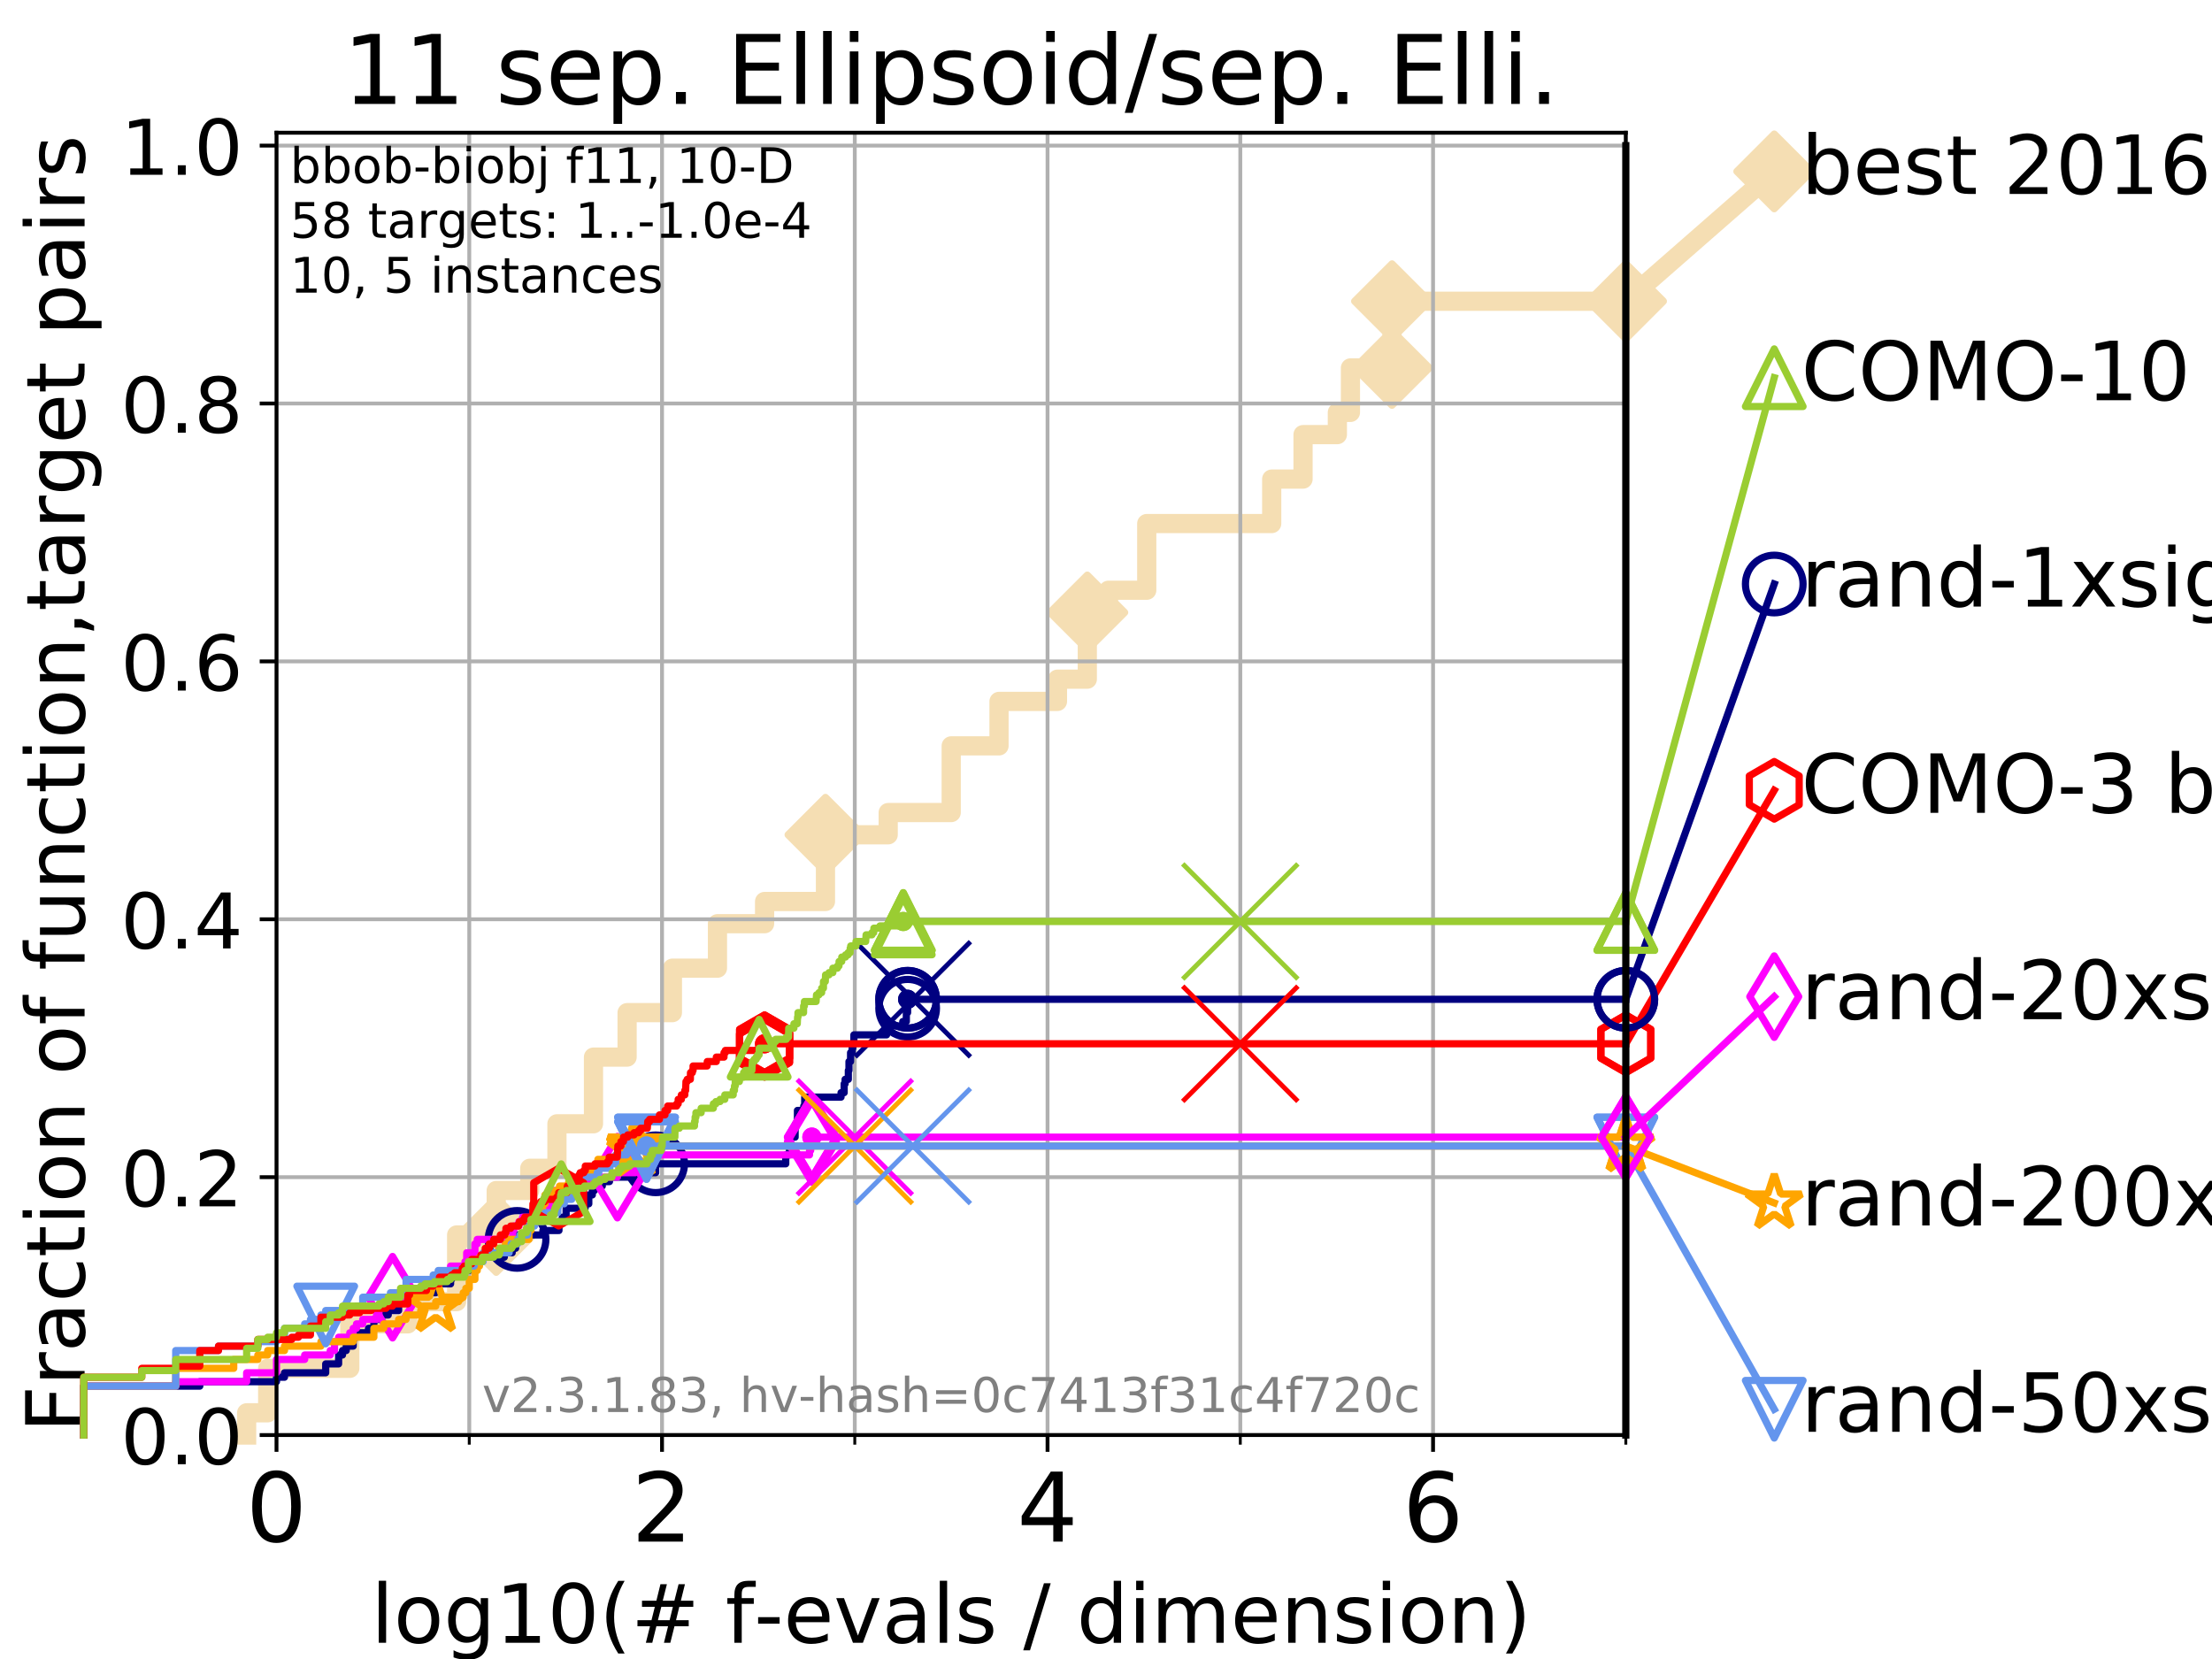 <?xml version="1.0" encoding="utf-8" standalone="no"?>
<!DOCTYPE svg PUBLIC "-//W3C//DTD SVG 1.1//EN"
  "http://www.w3.org/Graphics/SVG/1.1/DTD/svg11.dtd">
<!-- Created with matplotlib (https://matplotlib.org/) -->
<svg height="345.6pt" version="1.1" viewBox="0 0 460.8 345.6" width="460.8pt" xmlns="http://www.w3.org/2000/svg" xmlns:xlink="http://www.w3.org/1999/xlink">
 <defs>
  <style type="text/css">
*{stroke-linecap:butt;stroke-linejoin:round;}
  </style>
 </defs>
 <g id="figure_1">
  <g id="patch_1">
   <path d="M 0 345.6 
L 460.8 345.6 
L 460.8 0 
L 0 0 
z
" style="fill:#ffffff;"/>
  </g>
  <g id="axes_1">
   <g id="patch_2">
    <path d="M 57.6 298.944 
L 338.688 298.944 
L 338.688 27.648 
L 57.6 27.648 
z
" style="fill:#ffffff;"/>
   </g>
   <g id="line2d_1">
    <path d="M 51.38 298.944 
L 51.38 294.313 
L 55.763 294.313 
L 55.763 285.05 
L 72.868 285.05 
L 72.868 275.788 
L 84.956 275.788 
L 84.956 271.157 
L 95.125 271.157 
L 95.125 257.263 
L 103.372 257.263 
L 103.372 248.001 
L 110.359 248.001 
L 110.359 243.37 
L 116.02 243.37 
L 116.02 234.107 
L 123.633 234.107 
L 123.633 220.214 
L 130.638 220.214 
L 130.638 210.951 
L 140.073 210.951 
L 140.073 201.689 
L 149.459 201.689 
L 149.459 192.426 
L 159.278 192.426 
L 159.278 187.795 
L 171.96 187.795 
L 171.96 173.901 
L 185.027 173.901 
L 185.027 169.27 
L 198.154 169.27 
L 198.154 155.377 
L 208.113 155.377 
L 208.113 146.114 
L 220.289 146.114 
L 220.289 141.483 
L 226.506 141.483 
L 226.506 127.589 
L 230.914 127.589 
L 230.914 122.958 
L 238.887 122.958 
L 238.887 109.065 
L 264.919 109.065 
L 264.919 99.802 
L 271.447 99.802 
L 271.447 90.54 
L 278.599 90.54 
L 278.599 85.909 
L 281.322 85.909 
L 281.322 76.646 
L 289.981 76.646 
L 289.981 62.753 
L 338.688 62.753 
" style="fill:none;stroke:#f5deb3;stroke-linecap:square;stroke-width:4;"/>
   </g>
   <g id="line2d_2">
    <defs>
     <path d="M 0 7.778 
L 7.778 0 
L 0 -7.778 
L -7.778 0 
z
" id="m7410f85e36" style="stroke:#f5deb3;stroke-linejoin:miter;stroke-width:1.5;"/>
    </defs>
    <g>
     <use style="fill:#f5deb3;stroke:#f5deb3;stroke-linejoin:miter;stroke-width:1.5;" x="103.372" xlink:href="#m7410f85e36" y="257.263"/>
     <use style="fill:#f5deb3;stroke:#f5deb3;stroke-linejoin:miter;stroke-width:1.5;" x="171.96" xlink:href="#m7410f85e36" y="173.901"/>
     <use style="fill:#f5deb3;stroke:#f5deb3;stroke-linejoin:miter;stroke-width:1.5;" x="226.506" xlink:href="#m7410f85e36" y="127.589"/>
     <use style="fill:#f5deb3;stroke:#f5deb3;stroke-linejoin:miter;stroke-width:1.5;" x="289.981" xlink:href="#m7410f85e36" y="76.646"/>
     <use style="fill:#f5deb3;stroke:#f5deb3;stroke-linejoin:miter;stroke-width:1.5;" x="289.981" xlink:href="#m7410f85e36" y="62.753"/>
     <use style="fill:#f5deb3;stroke:#f5deb3;stroke-linejoin:miter;stroke-width:1.5;" x="338.688" xlink:href="#m7410f85e36" y="62.753"/>
    </g>
   </g>
   <g id="line2d_3">
    <path style="fill:none;stroke:#f5deb3;stroke-linecap:square;stroke-width:4;"/>
    <g/>
   </g>
   <g id="line2d_4">
    <path d="M 338.688 62.753 
L 369.608 35.706 
" style="fill:none;stroke:#f5deb3;stroke-linecap:square;stroke-width:4;"/>
    <g>
     <use style="fill:#f5deb3;stroke:#f5deb3;stroke-linejoin:miter;stroke-width:1.5;" x="338.688" xlink:href="#m7410f85e36" y="62.753"/>
     <use style="fill:#f5deb3;stroke:#f5deb3;stroke-linejoin:miter;stroke-width:1.5;" x="369.608" xlink:href="#m7410f85e36" y="35.706"/>
    </g>
   </g>
   <g id="matplotlib.axis_1">
    <g id="xtick_1">
     <g id="line2d_5">
      <path clip-path="url(#p70e523a12b)" d="M 57.6 298.944 
L 57.6 27.648 
" style="fill:none;stroke:#b0b0b0;stroke-linecap:square;stroke-width:0.8;"/>
     </g>
     <g id="line2d_6">
      <defs>
       <path d="M 0 0 
L 0 3.5 
" id="m9e4a32bfd2" style="stroke:#000000;stroke-width:0.8;"/>
      </defs>
      <g>
       <use style="stroke:#000000;stroke-width:0.8;" x="57.6" xlink:href="#m9e4a32bfd2" y="298.944"/>
      </g>
     </g>
     <g id="text_1">
      <!-- 0 -->
      <defs>
       <path d="M 31.781 66.406 
Q 24.172 66.406 20.328 58.906 
Q 16.5 51.422 16.5 36.375 
Q 16.5 21.391 20.328 13.891 
Q 24.172 6.391 31.781 6.391 
Q 39.453 6.391 43.281 13.891 
Q 47.125 21.391 47.125 36.375 
Q 47.125 51.422 43.281 58.906 
Q 39.453 66.406 31.781 66.406 
z
M 31.781 74.219 
Q 44.047 74.219 50.516 64.516 
Q 56.984 54.828 56.984 36.375 
Q 56.984 17.969 50.516 8.266 
Q 44.047 -1.422 31.781 -1.422 
Q 19.531 -1.422 13.062 8.266 
Q 6.594 17.969 6.594 36.375 
Q 6.594 54.828 13.062 64.516 
Q 19.531 74.219 31.781 74.219 
z
" id="DejaVuSans-48"/>
      </defs>
      <g transform="translate(51.237 321.141)scale(0.2 -0.2)">
       <use xlink:href="#DejaVuSans-48"/>
      </g>
     </g>
    </g>
    <g id="xtick_2">
     <g id="line2d_7">
      <path clip-path="url(#p70e523a12b)" d="M 137.911 298.944 
L 137.911 27.648 
" style="fill:none;stroke:#b0b0b0;stroke-linecap:square;stroke-width:0.8;"/>
     </g>
     <g id="line2d_8">
      <g>
       <use style="stroke:#000000;stroke-width:0.8;" x="137.911" xlink:href="#m9e4a32bfd2" y="298.944"/>
      </g>
     </g>
     <g id="text_2">
      <!-- 2 -->
      <defs>
       <path d="M 19.188 8.297 
L 53.609 8.297 
L 53.609 0 
L 7.328 0 
L 7.328 8.297 
Q 12.938 14.109 22.625 23.891 
Q 32.328 33.688 34.812 36.531 
Q 39.547 41.844 41.422 45.531 
Q 43.312 49.219 43.312 52.781 
Q 43.312 58.594 39.234 62.25 
Q 35.156 65.922 28.609 65.922 
Q 23.969 65.922 18.812 64.312 
Q 13.672 62.703 7.812 59.422 
L 7.812 69.391 
Q 13.766 71.781 18.938 73 
Q 24.125 74.219 28.422 74.219 
Q 39.75 74.219 46.484 68.547 
Q 53.219 62.891 53.219 53.422 
Q 53.219 48.922 51.531 44.891 
Q 49.859 40.875 45.406 35.406 
Q 44.188 33.984 37.641 27.219 
Q 31.109 20.453 19.188 8.297 
z
" id="DejaVuSans-50"/>
      </defs>
      <g transform="translate(131.548 321.141)scale(0.2 -0.2)">
       <use xlink:href="#DejaVuSans-50"/>
      </g>
     </g>
    </g>
    <g id="xtick_3">
     <g id="line2d_9">
      <path clip-path="url(#p70e523a12b)" d="M 218.222 298.944 
L 218.222 27.648 
" style="fill:none;stroke:#b0b0b0;stroke-linecap:square;stroke-width:0.8;"/>
     </g>
     <g id="line2d_10">
      <g>
       <use style="stroke:#000000;stroke-width:0.8;" x="218.222" xlink:href="#m9e4a32bfd2" y="298.944"/>
      </g>
     </g>
     <g id="text_3">
      <!-- 4 -->
      <defs>
       <path d="M 37.797 64.312 
L 12.891 25.391 
L 37.797 25.391 
z
M 35.203 72.906 
L 47.609 72.906 
L 47.609 25.391 
L 58.016 25.391 
L 58.016 17.188 
L 47.609 17.188 
L 47.609 0 
L 37.797 0 
L 37.797 17.188 
L 4.891 17.188 
L 4.891 26.703 
z
" id="DejaVuSans-52"/>
      </defs>
      <g transform="translate(211.859 321.141)scale(0.2 -0.2)">
       <use xlink:href="#DejaVuSans-52"/>
      </g>
     </g>
    </g>
    <g id="xtick_4">
     <g id="line2d_11">
      <path clip-path="url(#p70e523a12b)" d="M 298.533 298.944 
L 298.533 27.648 
" style="fill:none;stroke:#b0b0b0;stroke-linecap:square;stroke-width:0.8;"/>
     </g>
     <g id="line2d_12">
      <g>
       <use style="stroke:#000000;stroke-width:0.8;" x="298.533" xlink:href="#m9e4a32bfd2" y="298.944"/>
      </g>
     </g>
     <g id="text_4">
      <!-- 6 -->
      <defs>
       <path d="M 33.016 40.375 
Q 26.375 40.375 22.484 35.828 
Q 18.609 31.297 18.609 23.391 
Q 18.609 15.531 22.484 10.953 
Q 26.375 6.391 33.016 6.391 
Q 39.656 6.391 43.531 10.953 
Q 47.406 15.531 47.406 23.391 
Q 47.406 31.297 43.531 35.828 
Q 39.656 40.375 33.016 40.375 
z
M 52.594 71.297 
L 52.594 62.312 
Q 48.875 64.062 45.094 64.984 
Q 41.312 65.922 37.594 65.922 
Q 27.828 65.922 22.672 59.328 
Q 17.531 52.734 16.797 39.406 
Q 19.672 43.656 24.016 45.922 
Q 28.375 48.188 33.594 48.188 
Q 44.578 48.188 50.953 41.516 
Q 57.328 34.859 57.328 23.391 
Q 57.328 12.156 50.688 5.359 
Q 44.047 -1.422 33.016 -1.422 
Q 20.359 -1.422 13.672 8.266 
Q 6.984 17.969 6.984 36.375 
Q 6.984 53.656 15.188 63.938 
Q 23.391 74.219 37.203 74.219 
Q 40.922 74.219 44.703 73.484 
Q 48.484 72.75 52.594 71.297 
z
" id="DejaVuSans-54"/>
      </defs>
      <g transform="translate(292.17 321.141)scale(0.2 -0.2)">
       <use xlink:href="#DejaVuSans-54"/>
      </g>
     </g>
    </g>
    <g id="xtick_5">
     <g id="line2d_13">
      <path clip-path="url(#p70e523a12b)" d="M 97.755 298.944 
L 97.755 27.648 
" style="fill:none;stroke:#b0b0b0;stroke-linecap:square;stroke-width:0.8;"/>
     </g>
     <g id="line2d_14">
      <defs>
       <path d="M 0 0 
L 0 2 
" id="me3d2f682d9" style="stroke:#000000;stroke-width:0.6;"/>
      </defs>
      <g>
       <use style="stroke:#000000;stroke-width:0.6;" x="97.755" xlink:href="#me3d2f682d9" y="298.944"/>
      </g>
     </g>
    </g>
    <g id="xtick_6">
     <g id="line2d_15">
      <path clip-path="url(#p70e523a12b)" d="M 178.066 298.944 
L 178.066 27.648 
" style="fill:none;stroke:#b0b0b0;stroke-linecap:square;stroke-width:0.8;"/>
     </g>
     <g id="line2d_16">
      <g>
       <use style="stroke:#000000;stroke-width:0.6;" x="178.066" xlink:href="#me3d2f682d9" y="298.944"/>
      </g>
     </g>
    </g>
    <g id="xtick_7">
     <g id="line2d_17">
      <path clip-path="url(#p70e523a12b)" d="M 258.377 298.944 
L 258.377 27.648 
" style="fill:none;stroke:#b0b0b0;stroke-linecap:square;stroke-width:0.8;"/>
     </g>
     <g id="line2d_18">
      <g>
       <use style="stroke:#000000;stroke-width:0.6;" x="258.377" xlink:href="#me3d2f682d9" y="298.944"/>
      </g>
     </g>
    </g>
    <g id="xtick_8">
     <g id="line2d_19">
      <path clip-path="url(#p70e523a12b)" d="M 338.688 298.944 
L 338.688 27.648 
" style="fill:none;stroke:#b0b0b0;stroke-linecap:square;stroke-width:0.8;"/>
     </g>
     <g id="line2d_20">
      <g>
       <use style="stroke:#000000;stroke-width:0.6;" x="338.688" xlink:href="#me3d2f682d9" y="298.944"/>
      </g>
     </g>
    </g>
    <g id="text_5">
     <!-- log10(# f-evals / dimension) -->
     <defs>
      <path d="M 9.422 75.984 
L 18.406 75.984 
L 18.406 0 
L 9.422 0 
z
" id="DejaVuSans-108"/>
      <path d="M 30.609 48.391 
Q 23.391 48.391 19.188 42.75 
Q 14.984 37.109 14.984 27.297 
Q 14.984 17.484 19.156 11.844 
Q 23.344 6.203 30.609 6.203 
Q 37.797 6.203 41.984 11.859 
Q 46.188 17.531 46.188 27.297 
Q 46.188 37.016 41.984 42.703 
Q 37.797 48.391 30.609 48.391 
z
M 30.609 56 
Q 42.328 56 49.016 48.375 
Q 55.719 40.766 55.719 27.297 
Q 55.719 13.875 49.016 6.219 
Q 42.328 -1.422 30.609 -1.422 
Q 18.844 -1.422 12.172 6.219 
Q 5.516 13.875 5.516 27.297 
Q 5.516 40.766 12.172 48.375 
Q 18.844 56 30.609 56 
z
" id="DejaVuSans-111"/>
      <path d="M 45.406 27.984 
Q 45.406 37.75 41.375 43.109 
Q 37.359 48.484 30.078 48.484 
Q 22.859 48.484 18.828 43.109 
Q 14.797 37.75 14.797 27.984 
Q 14.797 18.266 18.828 12.891 
Q 22.859 7.516 30.078 7.516 
Q 37.359 7.516 41.375 12.891 
Q 45.406 18.266 45.406 27.984 
z
M 54.391 6.781 
Q 54.391 -7.172 48.188 -13.984 
Q 42 -20.797 29.203 -20.797 
Q 24.469 -20.797 20.266 -20.094 
Q 16.062 -19.391 12.109 -17.922 
L 12.109 -9.188 
Q 16.062 -11.328 19.922 -12.344 
Q 23.781 -13.375 27.781 -13.375 
Q 36.625 -13.375 41.016 -8.766 
Q 45.406 -4.156 45.406 5.172 
L 45.406 9.625 
Q 42.625 4.781 38.281 2.391 
Q 33.938 0 27.875 0 
Q 17.828 0 11.672 7.656 
Q 5.516 15.328 5.516 27.984 
Q 5.516 40.672 11.672 48.328 
Q 17.828 56 27.875 56 
Q 33.938 56 38.281 53.609 
Q 42.625 51.219 45.406 46.391 
L 45.406 54.688 
L 54.391 54.688 
z
" id="DejaVuSans-103"/>
      <path d="M 12.406 8.297 
L 28.516 8.297 
L 28.516 63.922 
L 10.984 60.406 
L 10.984 69.391 
L 28.422 72.906 
L 38.281 72.906 
L 38.281 8.297 
L 54.391 8.297 
L 54.391 0 
L 12.406 0 
z
" id="DejaVuSans-49"/>
      <path d="M 31 75.875 
Q 24.469 64.656 21.281 53.656 
Q 18.109 42.672 18.109 31.391 
Q 18.109 20.125 21.312 9.062 
Q 24.516 -2 31 -13.188 
L 23.188 -13.188 
Q 15.875 -1.703 12.234 9.375 
Q 8.594 20.453 8.594 31.391 
Q 8.594 42.281 12.203 53.312 
Q 15.828 64.359 23.188 75.875 
z
" id="DejaVuSans-40"/>
      <path d="M 51.125 44 
L 36.922 44 
L 32.812 27.688 
L 47.125 27.688 
z
M 43.797 71.781 
L 38.719 51.516 
L 52.984 51.516 
L 58.109 71.781 
L 65.922 71.781 
L 60.891 51.516 
L 76.125 51.516 
L 76.125 44 
L 58.984 44 
L 54.984 27.688 
L 70.516 27.688 
L 70.516 20.219 
L 53.078 20.219 
L 48 0 
L 40.188 0 
L 45.219 20.219 
L 30.906 20.219 
L 25.875 0 
L 18.016 0 
L 23.094 20.219 
L 7.719 20.219 
L 7.719 27.688 
L 24.906 27.688 
L 29 44 
L 13.281 44 
L 13.281 51.516 
L 30.906 51.516 
L 35.891 71.781 
z
" id="DejaVuSans-35"/>
      <path id="DejaVuSans-32"/>
      <path d="M 37.109 75.984 
L 37.109 68.5 
L 28.516 68.5 
Q 23.688 68.5 21.797 66.547 
Q 19.922 64.594 19.922 59.516 
L 19.922 54.688 
L 34.719 54.688 
L 34.719 47.703 
L 19.922 47.703 
L 19.922 0 
L 10.891 0 
L 10.891 47.703 
L 2.297 47.703 
L 2.297 54.688 
L 10.891 54.688 
L 10.891 58.5 
Q 10.891 67.625 15.141 71.797 
Q 19.391 75.984 28.609 75.984 
z
" id="DejaVuSans-102"/>
      <path d="M 4.891 31.391 
L 31.203 31.391 
L 31.203 23.391 
L 4.891 23.391 
z
" id="DejaVuSans-45"/>
      <path d="M 56.203 29.594 
L 56.203 25.203 
L 14.891 25.203 
Q 15.484 15.922 20.484 11.062 
Q 25.484 6.203 34.422 6.203 
Q 39.594 6.203 44.453 7.469 
Q 49.312 8.734 54.109 11.281 
L 54.109 2.781 
Q 49.266 0.734 44.188 -0.344 
Q 39.109 -1.422 33.891 -1.422 
Q 20.797 -1.422 13.156 6.188 
Q 5.516 13.812 5.516 26.812 
Q 5.516 40.234 12.766 48.109 
Q 20.016 56 32.328 56 
Q 43.359 56 49.781 48.891 
Q 56.203 41.797 56.203 29.594 
z
M 47.219 32.234 
Q 47.125 39.594 43.094 43.984 
Q 39.062 48.391 32.422 48.391 
Q 24.906 48.391 20.391 44.141 
Q 15.875 39.891 15.188 32.172 
z
" id="DejaVuSans-101"/>
      <path d="M 2.984 54.688 
L 12.5 54.688 
L 29.594 8.797 
L 46.688 54.688 
L 56.203 54.688 
L 35.688 0 
L 23.484 0 
z
" id="DejaVuSans-118"/>
      <path d="M 34.281 27.484 
Q 23.391 27.484 19.188 25 
Q 14.984 22.516 14.984 16.5 
Q 14.984 11.719 18.141 8.906 
Q 21.297 6.109 26.703 6.109 
Q 34.188 6.109 38.703 11.406 
Q 43.219 16.703 43.219 25.484 
L 43.219 27.484 
z
M 52.203 31.203 
L 52.203 0 
L 43.219 0 
L 43.219 8.297 
Q 40.141 3.328 35.547 0.953 
Q 30.953 -1.422 24.312 -1.422 
Q 15.922 -1.422 10.953 3.297 
Q 6 8.016 6 15.922 
Q 6 25.141 12.172 29.828 
Q 18.359 34.516 30.609 34.516 
L 43.219 34.516 
L 43.219 35.406 
Q 43.219 41.609 39.141 45 
Q 35.062 48.391 27.688 48.391 
Q 23 48.391 18.547 47.266 
Q 14.109 46.141 10.016 43.891 
L 10.016 52.203 
Q 14.938 54.109 19.578 55.047 
Q 24.219 56 28.609 56 
Q 40.484 56 46.344 49.844 
Q 52.203 43.703 52.203 31.203 
z
" id="DejaVuSans-97"/>
      <path d="M 44.281 53.078 
L 44.281 44.578 
Q 40.484 46.531 36.375 47.5 
Q 32.281 48.484 27.875 48.484 
Q 21.188 48.484 17.844 46.438 
Q 14.5 44.391 14.5 40.281 
Q 14.5 37.156 16.891 35.375 
Q 19.281 33.594 26.516 31.984 
L 29.594 31.297 
Q 39.156 29.25 43.188 25.516 
Q 47.219 21.781 47.219 15.094 
Q 47.219 7.469 41.188 3.016 
Q 35.156 -1.422 24.609 -1.422 
Q 20.219 -1.422 15.453 -0.562 
Q 10.688 0.297 5.422 2 
L 5.422 11.281 
Q 10.406 8.688 15.234 7.391 
Q 20.062 6.109 24.812 6.109 
Q 31.156 6.109 34.562 8.281 
Q 37.984 10.453 37.984 14.406 
Q 37.984 18.062 35.516 20.016 
Q 33.062 21.969 24.703 23.781 
L 21.578 24.516 
Q 13.234 26.266 9.516 29.906 
Q 5.812 33.547 5.812 39.891 
Q 5.812 47.609 11.281 51.797 
Q 16.75 56 26.812 56 
Q 31.781 56 36.172 55.266 
Q 40.578 54.547 44.281 53.078 
z
" id="DejaVuSans-115"/>
      <path d="M 25.391 72.906 
L 33.688 72.906 
L 8.297 -9.281 
L 0 -9.281 
z
" id="DejaVuSans-47"/>
      <path d="M 45.406 46.391 
L 45.406 75.984 
L 54.391 75.984 
L 54.391 0 
L 45.406 0 
L 45.406 8.203 
Q 42.578 3.328 38.25 0.953 
Q 33.938 -1.422 27.875 -1.422 
Q 17.969 -1.422 11.734 6.484 
Q 5.516 14.406 5.516 27.297 
Q 5.516 40.188 11.734 48.094 
Q 17.969 56 27.875 56 
Q 33.938 56 38.25 53.625 
Q 42.578 51.266 45.406 46.391 
z
M 14.797 27.297 
Q 14.797 17.391 18.875 11.75 
Q 22.953 6.109 30.078 6.109 
Q 37.203 6.109 41.297 11.75 
Q 45.406 17.391 45.406 27.297 
Q 45.406 37.203 41.297 42.844 
Q 37.203 48.484 30.078 48.484 
Q 22.953 48.484 18.875 42.844 
Q 14.797 37.203 14.797 27.297 
z
" id="DejaVuSans-100"/>
      <path d="M 9.422 54.688 
L 18.406 54.688 
L 18.406 0 
L 9.422 0 
z
M 9.422 75.984 
L 18.406 75.984 
L 18.406 64.594 
L 9.422 64.594 
z
" id="DejaVuSans-105"/>
      <path d="M 52 44.188 
Q 55.375 50.25 60.062 53.125 
Q 64.75 56 71.094 56 
Q 79.641 56 84.281 50.016 
Q 88.922 44.047 88.922 33.016 
L 88.922 0 
L 79.891 0 
L 79.891 32.719 
Q 79.891 40.578 77.094 44.375 
Q 74.312 48.188 68.609 48.188 
Q 61.625 48.188 57.562 43.547 
Q 53.516 38.922 53.516 30.906 
L 53.516 0 
L 44.484 0 
L 44.484 32.719 
Q 44.484 40.625 41.703 44.406 
Q 38.922 48.188 33.109 48.188 
Q 26.219 48.188 22.156 43.531 
Q 18.109 38.875 18.109 30.906 
L 18.109 0 
L 9.078 0 
L 9.078 54.688 
L 18.109 54.688 
L 18.109 46.188 
Q 21.188 51.219 25.484 53.609 
Q 29.781 56 35.688 56 
Q 41.656 56 45.828 52.969 
Q 50 49.953 52 44.188 
z
" id="DejaVuSans-109"/>
      <path d="M 54.891 33.016 
L 54.891 0 
L 45.906 0 
L 45.906 32.719 
Q 45.906 40.484 42.875 44.328 
Q 39.844 48.188 33.797 48.188 
Q 26.516 48.188 22.312 43.547 
Q 18.109 38.922 18.109 30.906 
L 18.109 0 
L 9.078 0 
L 9.078 54.688 
L 18.109 54.688 
L 18.109 46.188 
Q 21.344 51.125 25.703 53.562 
Q 30.078 56 35.797 56 
Q 45.219 56 50.047 50.172 
Q 54.891 44.344 54.891 33.016 
z
" id="DejaVuSans-110"/>
      <path d="M 8.016 75.875 
L 15.828 75.875 
Q 23.141 64.359 26.781 53.312 
Q 30.422 42.281 30.422 31.391 
Q 30.422 20.453 26.781 9.375 
Q 23.141 -1.703 15.828 -13.188 
L 8.016 -13.188 
Q 14.5 -2 17.703 9.062 
Q 20.906 20.125 20.906 31.391 
Q 20.906 42.672 17.703 53.656 
Q 14.5 64.656 8.016 75.875 
z
" id="DejaVuSans-41"/>
     </defs>
     <g transform="translate(77.303 342.218)scale(0.17 -0.17)">
      <use xlink:href="#DejaVuSans-108"/>
      <use x="27.783" xlink:href="#DejaVuSans-111"/>
      <use x="88.965" xlink:href="#DejaVuSans-103"/>
      <use x="152.441" xlink:href="#DejaVuSans-49"/>
      <use x="216.064" xlink:href="#DejaVuSans-48"/>
      <use x="279.688" xlink:href="#DejaVuSans-40"/>
      <use x="318.701" xlink:href="#DejaVuSans-35"/>
      <use x="402.49" xlink:href="#DejaVuSans-32"/>
      <use x="434.277" xlink:href="#DejaVuSans-102"/>
      <use x="469.404" xlink:href="#DejaVuSans-45"/>
      <use x="505.488" xlink:href="#DejaVuSans-101"/>
      <use x="567.012" xlink:href="#DejaVuSans-118"/>
      <use x="626.191" xlink:href="#DejaVuSans-97"/>
      <use x="687.471" xlink:href="#DejaVuSans-108"/>
      <use x="715.254" xlink:href="#DejaVuSans-115"/>
      <use x="767.354" xlink:href="#DejaVuSans-32"/>
      <use x="799.141" xlink:href="#DejaVuSans-47"/>
      <use x="832.832" xlink:href="#DejaVuSans-32"/>
      <use x="864.619" xlink:href="#DejaVuSans-100"/>
      <use x="928.096" xlink:href="#DejaVuSans-105"/>
      <use x="955.879" xlink:href="#DejaVuSans-109"/>
      <use x="1053.291" xlink:href="#DejaVuSans-101"/>
      <use x="1114.814" xlink:href="#DejaVuSans-110"/>
      <use x="1178.193" xlink:href="#DejaVuSans-115"/>
      <use x="1230.293" xlink:href="#DejaVuSans-105"/>
      <use x="1258.076" xlink:href="#DejaVuSans-111"/>
      <use x="1319.258" xlink:href="#DejaVuSans-110"/>
      <use x="1382.637" xlink:href="#DejaVuSans-41"/>
     </g>
    </g>
   </g>
   <g id="matplotlib.axis_2">
    <g id="ytick_1">
     <g id="line2d_21">
      <path clip-path="url(#p70e523a12b)" d="M 57.6 298.944 
L 338.688 298.944 
" style="fill:none;stroke:#b0b0b0;stroke-linecap:square;stroke-width:0.8;"/>
     </g>
     <g id="line2d_22">
      <defs>
       <path d="M 0 0 
L -3.5 0 
" id="m4e09e50281" style="stroke:#000000;stroke-width:0.8;"/>
      </defs>
      <g>
       <use style="stroke:#000000;stroke-width:0.8;" x="57.6" xlink:href="#m4e09e50281" y="298.944"/>
      </g>
     </g>
     <g id="text_6">
      <!-- 0.0 -->
      <defs>
       <path d="M 10.688 12.406 
L 21 12.406 
L 21 0 
L 10.688 0 
z
" id="DejaVuSans-46"/>
      </defs>
      <g transform="translate(25.155 305.023)scale(0.16 -0.16)">
       <use xlink:href="#DejaVuSans-48"/>
       <use x="63.623" xlink:href="#DejaVuSans-46"/>
       <use x="95.41" xlink:href="#DejaVuSans-48"/>
      </g>
     </g>
    </g>
    <g id="ytick_2">
     <g id="line2d_23">
      <path clip-path="url(#p70e523a12b)" d="M 57.6 245.222 
L 338.688 245.222 
" style="fill:none;stroke:#b0b0b0;stroke-linecap:square;stroke-width:0.8;"/>
     </g>
     <g id="line2d_24">
      <g>
       <use style="stroke:#000000;stroke-width:0.8;" x="57.6" xlink:href="#m4e09e50281" y="245.222"/>
      </g>
     </g>
     <g id="text_7">
      <!-- 0.2 -->
      <g transform="translate(25.155 251.301)scale(0.16 -0.16)">
       <use xlink:href="#DejaVuSans-48"/>
       <use x="63.623" xlink:href="#DejaVuSans-46"/>
       <use x="95.41" xlink:href="#DejaVuSans-50"/>
      </g>
     </g>
    </g>
    <g id="ytick_3">
     <g id="line2d_25">
      <path clip-path="url(#p70e523a12b)" d="M 57.6 191.5 
L 338.688 191.5 
" style="fill:none;stroke:#b0b0b0;stroke-linecap:square;stroke-width:0.8;"/>
     </g>
     <g id="line2d_26">
      <g>
       <use style="stroke:#000000;stroke-width:0.8;" x="57.6" xlink:href="#m4e09e50281" y="191.5"/>
      </g>
     </g>
     <g id="text_8">
      <!-- 0.4 -->
      <g transform="translate(25.155 197.579)scale(0.16 -0.16)">
       <use xlink:href="#DejaVuSans-48"/>
       <use x="63.623" xlink:href="#DejaVuSans-46"/>
       <use x="95.41" xlink:href="#DejaVuSans-52"/>
      </g>
     </g>
    </g>
    <g id="ytick_4">
     <g id="line2d_27">
      <path clip-path="url(#p70e523a12b)" d="M 57.6 137.778 
L 338.688 137.778 
" style="fill:none;stroke:#b0b0b0;stroke-linecap:square;stroke-width:0.8;"/>
     </g>
     <g id="line2d_28">
      <g>
       <use style="stroke:#000000;stroke-width:0.8;" x="57.6" xlink:href="#m4e09e50281" y="137.778"/>
      </g>
     </g>
     <g id="text_9">
      <!-- 0.6 -->
      <g transform="translate(25.155 143.857)scale(0.16 -0.16)">
       <use xlink:href="#DejaVuSans-48"/>
       <use x="63.623" xlink:href="#DejaVuSans-46"/>
       <use x="95.41" xlink:href="#DejaVuSans-54"/>
      </g>
     </g>
    </g>
    <g id="ytick_5">
     <g id="line2d_29">
      <path clip-path="url(#p70e523a12b)" d="M 57.6 84.056 
L 338.688 84.056 
" style="fill:none;stroke:#b0b0b0;stroke-linecap:square;stroke-width:0.8;"/>
     </g>
     <g id="line2d_30">
      <g>
       <use style="stroke:#000000;stroke-width:0.8;" x="57.6" xlink:href="#m4e09e50281" y="84.056"/>
      </g>
     </g>
     <g id="text_10">
      <!-- 0.8 -->
      <defs>
       <path d="M 31.781 34.625 
Q 24.75 34.625 20.719 30.859 
Q 16.703 27.094 16.703 20.516 
Q 16.703 13.922 20.719 10.156 
Q 24.75 6.391 31.781 6.391 
Q 38.812 6.391 42.859 10.172 
Q 46.922 13.969 46.922 20.516 
Q 46.922 27.094 42.891 30.859 
Q 38.875 34.625 31.781 34.625 
z
M 21.922 38.812 
Q 15.578 40.375 12.031 44.719 
Q 8.5 49.078 8.5 55.328 
Q 8.5 64.062 14.719 69.141 
Q 20.953 74.219 31.781 74.219 
Q 42.672 74.219 48.875 69.141 
Q 55.078 64.062 55.078 55.328 
Q 55.078 49.078 51.531 44.719 
Q 48 40.375 41.703 38.812 
Q 48.828 37.156 52.797 32.312 
Q 56.781 27.484 56.781 20.516 
Q 56.781 9.906 50.312 4.234 
Q 43.844 -1.422 31.781 -1.422 
Q 19.734 -1.422 13.25 4.234 
Q 6.781 9.906 6.781 20.516 
Q 6.781 27.484 10.781 32.312 
Q 14.797 37.156 21.922 38.812 
z
M 18.312 54.391 
Q 18.312 48.734 21.844 45.562 
Q 25.391 42.391 31.781 42.391 
Q 38.141 42.391 41.719 45.562 
Q 45.312 48.734 45.312 54.391 
Q 45.312 60.062 41.719 63.234 
Q 38.141 66.406 31.781 66.406 
Q 25.391 66.406 21.844 63.234 
Q 18.312 60.062 18.312 54.391 
z
" id="DejaVuSans-56"/>
      </defs>
      <g transform="translate(25.155 90.135)scale(0.16 -0.16)">
       <use xlink:href="#DejaVuSans-48"/>
       <use x="63.623" xlink:href="#DejaVuSans-46"/>
       <use x="95.41" xlink:href="#DejaVuSans-56"/>
      </g>
     </g>
    </g>
    <g id="ytick_6">
     <g id="line2d_31">
      <path clip-path="url(#p70e523a12b)" d="M 57.6 30.334 
L 338.688 30.334 
" style="fill:none;stroke:#b0b0b0;stroke-linecap:square;stroke-width:0.8;"/>
     </g>
     <g id="line2d_32">
      <g>
       <use style="stroke:#000000;stroke-width:0.8;" x="57.6" xlink:href="#m4e09e50281" y="30.334"/>
      </g>
     </g>
     <g id="text_11">
      <!-- 1.0 -->
      <g transform="translate(25.155 36.413)scale(0.16 -0.16)">
       <use xlink:href="#DejaVuSans-49"/>
       <use x="63.623" xlink:href="#DejaVuSans-46"/>
       <use x="95.41" xlink:href="#DejaVuSans-48"/>
      </g>
     </g>
    </g>
    <g id="text_12">
     <!-- Fraction of function,target pairs -->
     <defs>
      <path d="M 9.812 72.906 
L 51.703 72.906 
L 51.703 64.594 
L 19.672 64.594 
L 19.672 43.109 
L 48.578 43.109 
L 48.578 34.812 
L 19.672 34.812 
L 19.672 0 
L 9.812 0 
z
" id="DejaVuSans-70"/>
      <path d="M 41.109 46.297 
Q 39.594 47.172 37.812 47.578 
Q 36.031 48 33.891 48 
Q 26.266 48 22.188 43.047 
Q 18.109 38.094 18.109 28.812 
L 18.109 0 
L 9.078 0 
L 9.078 54.688 
L 18.109 54.688 
L 18.109 46.188 
Q 20.953 51.172 25.484 53.578 
Q 30.031 56 36.531 56 
Q 37.453 56 38.578 55.875 
Q 39.703 55.766 41.062 55.516 
z
" id="DejaVuSans-114"/>
      <path d="M 48.781 52.594 
L 48.781 44.188 
Q 44.969 46.297 41.141 47.344 
Q 37.312 48.391 33.406 48.391 
Q 24.656 48.391 19.812 42.844 
Q 14.984 37.312 14.984 27.297 
Q 14.984 17.281 19.812 11.734 
Q 24.656 6.203 33.406 6.203 
Q 37.312 6.203 41.141 7.25 
Q 44.969 8.297 48.781 10.406 
L 48.781 2.094 
Q 45.016 0.344 40.984 -0.531 
Q 36.969 -1.422 32.422 -1.422 
Q 20.062 -1.422 12.781 6.344 
Q 5.516 14.109 5.516 27.297 
Q 5.516 40.672 12.859 48.328 
Q 20.219 56 33.016 56 
Q 37.156 56 41.109 55.141 
Q 45.062 54.297 48.781 52.594 
z
" id="DejaVuSans-99"/>
      <path d="M 18.312 70.219 
L 18.312 54.688 
L 36.812 54.688 
L 36.812 47.703 
L 18.312 47.703 
L 18.312 18.016 
Q 18.312 11.328 20.141 9.422 
Q 21.969 7.516 27.594 7.516 
L 36.812 7.516 
L 36.812 0 
L 27.594 0 
Q 17.188 0 13.234 3.875 
Q 9.281 7.766 9.281 18.016 
L 9.281 47.703 
L 2.688 47.703 
L 2.688 54.688 
L 9.281 54.688 
L 9.281 70.219 
z
" id="DejaVuSans-116"/>
      <path d="M 8.5 21.578 
L 8.5 54.688 
L 17.484 54.688 
L 17.484 21.922 
Q 17.484 14.156 20.5 10.266 
Q 23.531 6.391 29.594 6.391 
Q 36.859 6.391 41.078 11.031 
Q 45.312 15.672 45.312 23.688 
L 45.312 54.688 
L 54.297 54.688 
L 54.297 0 
L 45.312 0 
L 45.312 8.406 
Q 42.047 3.422 37.719 1 
Q 33.406 -1.422 27.688 -1.422 
Q 18.266 -1.422 13.375 4.438 
Q 8.5 10.297 8.5 21.578 
z
M 31.109 56 
z
" id="DejaVuSans-117"/>
      <path d="M 11.719 12.406 
L 22.016 12.406 
L 22.016 4 
L 14.016 -11.625 
L 7.719 -11.625 
L 11.719 4 
z
" id="DejaVuSans-44"/>
      <path d="M 18.109 8.203 
L 18.109 -20.797 
L 9.078 -20.797 
L 9.078 54.688 
L 18.109 54.688 
L 18.109 46.391 
Q 20.953 51.266 25.266 53.625 
Q 29.594 56 35.594 56 
Q 45.562 56 51.781 48.094 
Q 58.016 40.188 58.016 27.297 
Q 58.016 14.406 51.781 6.484 
Q 45.562 -1.422 35.594 -1.422 
Q 29.594 -1.422 25.266 0.953 
Q 20.953 3.328 18.109 8.203 
z
M 48.688 27.297 
Q 48.688 37.203 44.609 42.844 
Q 40.531 48.484 33.406 48.484 
Q 26.266 48.484 22.188 42.844 
Q 18.109 37.203 18.109 27.297 
Q 18.109 17.391 22.188 11.75 
Q 26.266 6.109 33.406 6.109 
Q 40.531 6.109 44.609 11.75 
Q 48.688 17.391 48.688 27.297 
z
" id="DejaVuSans-112"/>
     </defs>
     <g transform="translate(17.62 298.435)rotate(-90)scale(0.17 -0.17)">
      <use xlink:href="#DejaVuSans-70"/>
      <use x="57.41" xlink:href="#DejaVuSans-114"/>
      <use x="98.523" xlink:href="#DejaVuSans-97"/>
      <use x="159.803" xlink:href="#DejaVuSans-99"/>
      <use x="214.783" xlink:href="#DejaVuSans-116"/>
      <use x="253.992" xlink:href="#DejaVuSans-105"/>
      <use x="281.775" xlink:href="#DejaVuSans-111"/>
      <use x="342.957" xlink:href="#DejaVuSans-110"/>
      <use x="406.336" xlink:href="#DejaVuSans-32"/>
      <use x="438.123" xlink:href="#DejaVuSans-111"/>
      <use x="499.305" xlink:href="#DejaVuSans-102"/>
      <use x="534.51" xlink:href="#DejaVuSans-32"/>
      <use x="566.297" xlink:href="#DejaVuSans-102"/>
      <use x="601.502" xlink:href="#DejaVuSans-117"/>
      <use x="664.881" xlink:href="#DejaVuSans-110"/>
      <use x="728.26" xlink:href="#DejaVuSans-99"/>
      <use x="783.24" xlink:href="#DejaVuSans-116"/>
      <use x="822.449" xlink:href="#DejaVuSans-105"/>
      <use x="850.232" xlink:href="#DejaVuSans-111"/>
      <use x="911.414" xlink:href="#DejaVuSans-110"/>
      <use x="974.793" xlink:href="#DejaVuSans-44"/>
      <use x="1006.58" xlink:href="#DejaVuSans-116"/>
      <use x="1045.789" xlink:href="#DejaVuSans-97"/>
      <use x="1107.068" xlink:href="#DejaVuSans-114"/>
      <use x="1148.166" xlink:href="#DejaVuSans-103"/>
      <use x="1211.643" xlink:href="#DejaVuSans-101"/>
      <use x="1273.166" xlink:href="#DejaVuSans-116"/>
      <use x="1312.375" xlink:href="#DejaVuSans-32"/>
      <use x="1344.162" xlink:href="#DejaVuSans-112"/>
      <use x="1407.639" xlink:href="#DejaVuSans-97"/>
      <use x="1468.918" xlink:href="#DejaVuSans-105"/>
      <use x="1496.701" xlink:href="#DejaVuSans-114"/>
      <use x="1537.814" xlink:href="#DejaVuSans-115"/>
     </g>
    </g>
   </g>
   <g id="line2d_33">
    <defs>
     <path d="M 0 1.5 
C 0.398 1.5 0.779 1.342 1.061 1.061 
C 1.342 0.779 1.5 0.398 1.5 0 
C 1.5 -0.398 1.342 -0.779 1.061 -1.061 
C 0.779 -1.342 0.398 -1.5 0 -1.5 
C -0.398 -1.5 -0.779 -1.342 -1.061 -1.061 
C -1.342 -0.779 -1.5 -0.398 -1.5 0 
C -1.5 0.398 -1.342 0.779 -1.061 1.061 
C -0.779 1.342 -0.398 1.5 0 1.5 
z
" id="m05f2f8ff49" style="stroke:#f5deb3;"/>
    </defs>
    <g>
     <use style="fill:#f5deb3;stroke:#f5deb3;" x="289.981" xlink:href="#m05f2f8ff49" y="62.753"/>
     <use style="fill:#f5deb3;stroke:#f5deb3;" x="289.981" xlink:href="#m05f2f8ff49" y="62.753"/>
    </g>
   </g>
   <g id="line2d_34">
    <defs>
     <path d="M 0 1.5 
C 0.398 1.5 0.779 1.342 1.061 1.061 
C 1.342 0.779 1.5 0.398 1.5 0 
C 1.5 -0.398 1.342 -0.779 1.061 -1.061 
C 0.779 -1.342 0.398 -1.5 0 -1.5 
C -0.398 -1.5 -0.779 -1.342 -1.061 -1.061 
C -1.342 -0.779 -1.5 -0.398 -1.5 0 
C -1.5 0.398 -1.342 0.779 -1.061 1.061 
C -0.779 1.342 -0.398 1.5 0 1.5 
z
" id="md67293f66d" style="stroke:#000080;"/>
    </defs>
    <g>
     <use style="fill:#000080;stroke:#000080;" x="189.079" xlink:href="#md67293f66d" y="208.172"/>
     <use style="fill:#000080;stroke:#000080;" x="189.079" xlink:href="#md67293f66d" y="208.172"/>
    </g>
   </g>
   <g id="line2d_35">
    <path d="M 17.445 298.944 
L 17.445 288.755 
L 41.621 288.755 
L 41.621 287.829 
L 57.6 287.829 
L 57.6 286.903 
L 59.262 286.903 
L 59.262 285.977 
L 67.851 285.977 
L 67.851 284.124 
L 70.539 284.124 
L 70.539 282.272 
L 71.35 282.272 
L 71.35 281.345 
L 72.125 281.345 
L 72.125 280.419 
L 73.579 280.419 
L 73.579 278.567 
L 74.263 278.567 
L 74.263 277.64 
L 76.759 277.64 
L 76.759 276.714 
L 77.885 276.714 
L 77.885 274.862 
L 79.447 274.862 
L 79.447 273.935 
L 80.881 273.935 
L 80.881 273.009 
L 83.037 273.009 
L 83.037 271.157 
L 86.013 271.157 
L 86.013 270.231 
L 86.351 270.231 
L 86.351 269.304 
L 90.771 269.304 
L 90.771 267.452 
L 93.864 267.452 
L 93.864 266.526 
L 94.081 266.526 
L 94.081 265.599 
L 95.918 265.599 
L 95.918 264.673 
L 97.755 264.673 
L 97.755 263.747 
L 98.772 263.747 
L 98.772 262.821 
L 100.193 262.821 
L 100.193 261.894 
L 105.057 261.894 
L 105.057 260.968 
L 106.699 260.968 
L 106.699 260.042 
L 107.415 260.042 
L 107.415 258.189 
L 107.713 258.189 
L 107.713 257.263 
L 113.095 257.263 
L 113.095 256.337 
L 116.443 256.337 
L 116.443 254.484 
L 117.145 254.484 
L 117.145 253.558 
L 117.931 253.558 
L 117.931 251.706 
L 121.888 251.706 
L 121.888 250.779 
L 122.657 250.779 
L 122.657 248.927 
L 123.394 248.927 
L 123.394 248.001 
L 123.83 248.001 
L 123.83 247.075 
L 125.471 247.075 
L 125.471 246.148 
L 126.97 246.148 
L 126.97 245.222 
L 132.683 245.222 
L 132.683 244.296 
L 136.589 244.296 
L 136.589 242.443 
L 163.689 242.443 
L 163.689 240.591 
L 164.444 240.591 
L 164.444 238.738 
L 164.448 238.738 
L 164.448 236.886 
L 165.64 236.886 
L 165.64 235.033 
L 165.732 235.033 
L 165.732 234.107 
L 166.072 234.107 
L 166.072 233.181 
L 166.121 233.181 
L 166.121 231.328 
L 167.436 231.328 
L 167.436 230.402 
L 167.64 230.402 
L 167.64 228.55 
L 175.203 228.55 
L 175.203 227.623 
L 175.855 227.623 
L 175.855 225.771 
L 176.052 225.771 
L 176.052 224.845 
L 176.724 224.845 
L 176.724 222.992 
L 176.855 222.992 
L 176.855 221.14 
L 177.188 221.14 
L 177.188 219.287 
L 177.508 219.287 
L 177.508 218.361 
L 177.655 218.361 
L 177.655 217.435 
L 177.882 217.435 
L 177.882 215.582 
L 184.689 215.582 
L 184.689 213.73 
L 188.058 213.73 
L 188.058 212.804 
L 188.807 212.804 
L 188.807 210.951 
L 189.07 210.951 
L 189.07 210.025 
L 189.079 210.025 
L 189.079 208.172 
L 338.688 208.172 
" style="fill:none;stroke:#000080;stroke-linecap:square;stroke-width:1.5;"/>
   </g>
   <g id="line2d_36">
    <defs>
     <path d="M 0 6 
C 1.591 6 3.117 5.368 4.243 4.243 
C 5.368 3.117 6 1.591 6 0 
C 6 -1.591 5.368 -3.117 4.243 -4.243 
C 3.117 -5.368 1.591 -6 0 -6 
C -1.591 -6 -3.117 -5.368 -4.243 -4.243 
C -5.368 -3.117 -6 -1.591 -6 0 
C -6 1.591 -5.368 3.117 -4.243 4.243 
C -3.117 5.368 -1.591 6 0 6 
z
" id="md8eca23e05" style="stroke:#000080;stroke-width:1.5;"/>
    </defs>
    <g>
     <use style="fill-opacity:0;stroke:#000080;stroke-width:1.5;" x="107.713" xlink:href="#md8eca23e05" y="258.189"/>
     <use style="fill-opacity:0;stroke:#000080;stroke-width:1.5;" x="136.589" xlink:href="#md8eca23e05" y="242.443"/>
     <use style="fill-opacity:0;stroke:#000080;stroke-width:1.5;" x="189.079" xlink:href="#md8eca23e05" y="210.025"/>
     <use style="fill-opacity:0;stroke:#000080;stroke-width:1.5;" x="189.079" xlink:href="#md8eca23e05" y="208.172"/>
     <use style="fill-opacity:0;stroke:#000080;stroke-width:1.5;" x="189.079" xlink:href="#md8eca23e05" y="208.172"/>
     <use style="fill-opacity:0;stroke:#000080;stroke-width:1.5;" x="338.688" xlink:href="#md8eca23e05" y="208.172"/>
    </g>
   </g>
   <g id="line2d_37">
    <path style="fill:none;stroke:#000080;stroke-linecap:square;stroke-width:1.5;"/>
    <g/>
   </g>
   <g id="line2d_38">
    <path clip-path="url(#p70e523a12b)" d="M 190.158 208.172 
" style="fill:none;stroke:#000080;stroke-linecap:square;stroke-width:1.5;"/>
    <defs>
     <path d="M -12 12 
L 12 -12 
M -12 -12 
L 12 12 
" id="m7587e75f07" style="stroke:#000080;"/>
    </defs>
    <g clip-path="url(#p70e523a12b)">
     <use style="fill:#000080;stroke:#000080;" x="190.158" xlink:href="#m7587e75f07" y="208.172"/>
    </g>
   </g>
   <g id="line2d_39">
    <defs>
     <path d="M 0 1.5 
C 0.398 1.5 0.779 1.342 1.061 1.061 
C 1.342 0.779 1.5 0.398 1.5 0 
C 1.5 -0.398 1.342 -0.779 1.061 -1.061 
C 0.779 -1.342 0.398 -1.5 0 -1.5 
C -0.398 -1.5 -0.779 -1.342 -1.061 -1.061 
C -1.342 -0.779 -1.5 -0.398 -1.5 0 
C -1.5 0.398 -1.342 0.779 -1.061 1.061 
C -0.779 1.342 -0.398 1.5 0 1.5 
z
" id="mfd8c1fd226" style="stroke:#ff00ff;"/>
    </defs>
    <g>
     <use style="fill:#ff00ff;stroke:#ff00ff;" x="169.129" xlink:href="#mfd8c1fd226" y="236.886"/>
     <use style="fill:#ff00ff;stroke:#ff00ff;" x="169.129" xlink:href="#mfd8c1fd226" y="236.886"/>
    </g>
   </g>
   <g id="line2d_40">
    <path d="M 17.445 298.944 
L 17.445 288.755 
L 36.604 288.755 
L 36.604 287.829 
L 51.38 287.829 
L 51.38 285.977 
L 57.6 285.977 
L 57.6 283.198 
L 63.468 283.198 
L 63.468 282.272 
L 68.793 282.272 
L 68.793 281.345 
L 69.688 281.345 
L 69.688 279.493 
L 70.539 279.493 
L 70.539 278.567 
L 72.868 278.567 
L 72.868 277.64 
L 73.579 277.64 
L 73.579 276.714 
L 74.263 276.714 
L 74.263 275.788 
L 75.556 275.788 
L 75.556 274.862 
L 78.421 274.862 
L 78.421 273.935 
L 78.942 273.935 
L 78.942 272.083 
L 79.447 272.083 
L 79.447 271.157 
L 81.776 271.157 
L 81.776 270.231 
L 86.013 270.231 
L 86.013 268.378 
L 88.847 268.378 
L 88.847 267.452 
L 91.284 267.452 
L 91.284 265.599 
L 93.197 265.599 
L 93.197 264.673 
L 93.864 264.673 
L 93.864 263.747 
L 96.861 263.747 
L 96.861 262.821 
L 97.224 262.821 
L 97.224 260.968 
L 98.935 260.968 
L 98.935 259.116 
L 99.418 259.116 
L 99.418 258.189 
L 106.803 258.189 
L 106.803 256.337 
L 107.009 256.337 
L 107.009 255.411 
L 108.103 255.411 
L 108.103 254.484 
L 108.857 254.484 
L 108.857 253.558 
L 112.052 253.558 
L 112.052 251.706 
L 114.685 251.706 
L 114.685 250.779 
L 114.947 250.779 
L 114.947 248.927 
L 115.012 248.927 
L 115.012 248.001 
L 121.579 248.001 
L 121.579 247.075 
L 122.362 247.075 
L 122.362 246.148 
L 122.824 246.148 
L 122.824 245.222 
L 128.62 245.222 
L 128.62 244.296 
L 132.327 244.296 
L 132.327 243.37 
L 135.26 243.37 
L 135.26 241.517 
L 136.054 241.517 
L 136.054 240.591 
L 168.636 240.591 
L 168.636 239.665 
L 168.882 239.665 
L 168.882 237.812 
L 169.129 237.812 
L 169.129 236.886 
L 338.688 236.886 
" style="fill:none;stroke:#ff00ff;stroke-linecap:square;stroke-width:1.5;"/>
   </g>
   <g id="line2d_41">
    <defs>
     <path d="M 0 8.485 
L 5.091 0 
L 0 -8.485 
L -5.091 0 
z
" id="mf7cdb71933" style="stroke:#ff00ff;stroke-linejoin:miter;stroke-width:1.5;"/>
    </defs>
    <g>
     <use style="fill-opacity:0;stroke:#ff00ff;stroke-linejoin:miter;stroke-width:1.5;" x="81.776" xlink:href="#mf7cdb71933" y="270.231"/>
     <use style="fill-opacity:0;stroke:#ff00ff;stroke-linejoin:miter;stroke-width:1.5;" x="128.62" xlink:href="#mf7cdb71933" y="245.222"/>
     <use style="fill-opacity:0;stroke:#ff00ff;stroke-linejoin:miter;stroke-width:1.5;" x="169.129" xlink:href="#mf7cdb71933" y="237.812"/>
     <use style="fill-opacity:0;stroke:#ff00ff;stroke-linejoin:miter;stroke-width:1.5;" x="169.129" xlink:href="#mf7cdb71933" y="236.886"/>
     <use style="fill-opacity:0;stroke:#ff00ff;stroke-linejoin:miter;stroke-width:1.5;" x="169.129" xlink:href="#mf7cdb71933" y="236.886"/>
     <use style="fill-opacity:0;stroke:#ff00ff;stroke-linejoin:miter;stroke-width:1.5;" x="338.688" xlink:href="#mf7cdb71933" y="236.886"/>
    </g>
   </g>
   <g id="line2d_42">
    <path style="fill:none;stroke:#ff00ff;stroke-linecap:square;stroke-width:1.5;"/>
    <g/>
   </g>
   <g id="line2d_43">
    <path clip-path="url(#p70e523a12b)" d="M 178.072 236.886 
" style="fill:none;stroke:#ff00ff;stroke-linecap:square;stroke-width:1.5;"/>
    <defs>
     <path d="M -12 12 
L 12 -12 
M -12 -12 
L 12 12 
" id="me206623e50" style="stroke:#ff00ff;"/>
    </defs>
    <g clip-path="url(#p70e523a12b)">
     <use style="fill:#ff00ff;stroke:#ff00ff;" x="178.072" xlink:href="#me206623e50" y="236.886"/>
    </g>
   </g>
   <g id="line2d_44">
    <defs>
     <path d="M 0 1.5 
C 0.398 1.5 0.779 1.342 1.061 1.061 
C 1.342 0.779 1.5 0.398 1.5 0 
C 1.5 -0.398 1.342 -0.779 1.061 -1.061 
C 0.779 -1.342 0.398 -1.5 0 -1.5 
C -0.398 -1.5 -0.779 -1.342 -1.061 -1.061 
C -1.342 -0.779 -1.5 -0.398 -1.5 0 
C -1.5 0.398 -1.342 0.779 -1.061 1.061 
C -0.779 1.342 -0.398 1.5 0 1.5 
z
" id="m23ce8ac172" style="stroke:#ffa500;"/>
    </defs>
    <g>
     <use style="fill:#ffa500;stroke:#ffa500;" x="132.399" xlink:href="#m23ce8ac172" y="238.738"/>
     <use style="fill:#ffa500;stroke:#ffa500;" x="132.399" xlink:href="#m23ce8ac172" y="238.738"/>
    </g>
   </g>
   <g id="line2d_45">
    <path d="M 17.445 298.944 
L 17.445 288.755 
L 36.604 288.755 
L 36.604 285.05 
L 48.692 285.05 
L 48.692 283.198 
L 53.709 283.198 
L 53.709 282.272 
L 55.763 282.272 
L 55.763 281.345 
L 59.262 281.345 
L 59.262 280.419 
L 66.854 280.419 
L 66.854 279.493 
L 73.579 279.493 
L 73.579 278.567 
L 77.885 278.567 
L 77.885 276.714 
L 79.939 276.714 
L 79.939 275.788 
L 83.037 275.788 
L 83.037 274.862 
L 84.588 274.862 
L 84.588 273.935 
L 87.644 273.935 
L 87.644 273.009 
L 88.256 273.009 
L 88.256 272.083 
L 90.771 272.083 
L 90.771 271.157 
L 95.526 271.157 
L 95.526 270.231 
L 96.49 270.231 
L 96.49 269.304 
L 97.044 269.304 
L 97.044 268.378 
L 97.755 268.378 
L 97.755 266.526 
L 98.935 266.526 
L 98.935 264.673 
L 99.418 264.673 
L 99.418 263.747 
L 99.887 263.747 
L 99.887 261.894 
L 101.366 261.894 
L 101.366 260.968 
L 103.871 260.968 
L 103.871 260.042 
L 105.285 260.042 
L 105.285 259.116 
L 105.952 259.116 
L 105.952 258.189 
L 110.189 258.189 
L 110.189 256.337 
L 110.611 256.337 
L 110.611 255.411 
L 110.777 255.411 
L 110.777 253.558 
L 112.432 253.558 
L 112.432 252.632 
L 112.581 252.632 
L 112.581 251.706 
L 113.023 251.706 
L 113.023 250.779 
L 113.524 250.779 
L 113.524 248.927 
L 115.711 248.927 
L 115.711 248.001 
L 116.562 248.001 
L 116.562 247.075 
L 118.471 247.075 
L 118.471 246.148 
L 120.382 246.148 
L 120.382 245.222 
L 122.018 245.222 
L 122.018 244.296 
L 124.14 244.296 
L 124.14 242.443 
L 124.557 242.443 
L 124.557 241.517 
L 129.176 241.517 
L 129.176 239.665 
L 132.399 239.665 
L 132.399 238.738 
L 338.688 238.738 
" style="fill:none;stroke:#ffa500;stroke-linecap:square;stroke-width:1.5;"/>
   </g>
   <g id="line2d_46">
    <defs>
     <path d="M 0 -6 
L -1.347 -1.854 
L -5.706 -1.854 
L -2.18 0.708 
L -3.527 4.854 
L -0 2.292 
L 3.527 4.854 
L 2.18 0.708 
L 5.706 -1.854 
L 1.347 -1.854 
z
" id="md7d2d1467e" style="stroke:#ffa500;stroke-linejoin:bevel;stroke-width:1.5;"/>
    </defs>
    <g>
     <use style="fill-opacity:0;stroke:#ffa500;stroke-linejoin:bevel;stroke-width:1.5;" x="90.771" xlink:href="#md7d2d1467e" y="272.083"/>
     <use style="fill-opacity:0;stroke:#ffa500;stroke-linejoin:bevel;stroke-width:1.5;" x="132.399" xlink:href="#md7d2d1467e" y="239.665"/>
     <use style="fill-opacity:0;stroke:#ffa500;stroke-linejoin:bevel;stroke-width:1.5;" x="132.399" xlink:href="#md7d2d1467e" y="238.738"/>
     <use style="fill-opacity:0;stroke:#ffa500;stroke-linejoin:bevel;stroke-width:1.5;" x="132.399" xlink:href="#md7d2d1467e" y="238.738"/>
     <use style="fill-opacity:0;stroke:#ffa500;stroke-linejoin:bevel;stroke-width:1.5;" x="132.399" xlink:href="#md7d2d1467e" y="238.738"/>
     <use style="fill-opacity:0;stroke:#ffa500;stroke-linejoin:bevel;stroke-width:1.5;" x="338.688" xlink:href="#md7d2d1467e" y="238.738"/>
    </g>
   </g>
   <g id="line2d_47">
    <path style="fill:none;stroke:#ffa500;stroke-linecap:square;stroke-width:1.5;"/>
    <g/>
   </g>
   <g id="line2d_48">
    <path clip-path="url(#p70e523a12b)" d="M 178.082 238.738 
" style="fill:none;stroke:#ffa500;stroke-linecap:square;stroke-width:1.5;"/>
    <defs>
     <path d="M -12 12 
L 12 -12 
M -12 -12 
L 12 12 
" id="m562efdb562" style="stroke:#ffa500;"/>
    </defs>
    <g clip-path="url(#p70e523a12b)">
     <use style="fill:#ffa500;stroke:#ffa500;" x="178.082" xlink:href="#m562efdb562" y="238.738"/>
    </g>
   </g>
   <g id="line2d_49">
    <defs>
     <path d="M 0 1.5 
C 0.398 1.5 0.779 1.342 1.061 1.061 
C 1.342 0.779 1.5 0.398 1.5 0 
C 1.5 -0.398 1.342 -0.779 1.061 -1.061 
C 0.779 -1.342 0.398 -1.5 0 -1.5 
C -0.398 -1.5 -0.779 -1.342 -1.061 -1.061 
C -1.342 -0.779 -1.5 -0.398 -1.5 0 
C -1.5 0.398 -1.342 0.779 -1.061 1.061 
C -0.779 1.342 -0.398 1.5 0 1.5 
z
" id="m6fe77d4f8a" style="stroke:#6495ed;"/>
    </defs>
    <g>
     <use style="fill:#6495ed;stroke:#6495ed;" x="134.682" xlink:href="#m6fe77d4f8a" y="238.738"/>
     <use style="fill:#6495ed;stroke:#6495ed;" x="134.682" xlink:href="#m6fe77d4f8a" y="238.738"/>
    </g>
   </g>
   <g id="line2d_50">
    <path d="M 17.445 298.944 
L 17.445 288.755 
L 36.604 288.755 
L 36.604 281.345 
L 45.512 281.345 
L 45.512 280.419 
L 53.709 280.419 
L 53.709 279.493 
L 57.6 279.493 
L 57.6 278.567 
L 59.262 278.567 
L 59.262 276.714 
L 63.468 276.714 
L 63.468 275.788 
L 64.671 275.788 
L 64.671 274.862 
L 66.854 274.862 
L 66.854 273.935 
L 67.851 273.935 
L 67.851 273.009 
L 74.263 273.009 
L 74.263 272.083 
L 75.556 272.083 
L 75.556 270.231 
L 81.334 270.231 
L 81.334 269.304 
L 84.213 269.304 
L 84.213 268.378 
L 84.588 268.378 
L 84.588 266.526 
L 90.243 266.526 
L 90.243 265.599 
L 91.284 265.599 
L 91.284 264.673 
L 97.044 264.673 
L 97.044 263.747 
L 98.772 263.747 
L 98.772 262.821 
L 100.642 262.821 
L 100.642 260.968 
L 106.061 260.968 
L 106.061 260.042 
L 106.489 260.042 
L 106.489 259.116 
L 107.811 259.116 
L 107.811 258.189 
L 108.294 258.189 
L 108.294 257.263 
L 109.93 257.263 
L 109.93 255.411 
L 111.346 255.411 
L 111.346 254.484 
L 113.023 254.484 
L 113.023 253.558 
L 113.524 253.558 
L 113.524 252.632 
L 116.203 252.632 
L 116.203 251.706 
L 116.263 251.706 
L 116.263 250.779 
L 117.542 250.779 
L 117.542 249.853 
L 119.097 249.853 
L 119.097 248.001 
L 119.301 248.001 
L 119.301 247.075 
L 120.287 247.075 
L 120.287 245.222 
L 124.407 245.222 
L 124.407 244.296 
L 124.744 244.296 
L 124.744 243.37 
L 127.035 243.37 
L 127.035 242.443 
L 128.26 242.443 
L 128.26 240.591 
L 130.532 240.591 
L 130.532 239.665 
L 134.682 239.665 
L 134.682 238.738 
L 338.688 238.738 
" style="fill:none;stroke:#6495ed;stroke-linecap:square;stroke-width:1.5;"/>
   </g>
   <g id="line2d_51">
    <defs>
     <path d="M -0 6 
L 6 -6 
L -6 -6 
z
" id="m9b7417b33c" style="stroke:#6495ed;stroke-linejoin:miter;stroke-width:1.5;"/>
    </defs>
    <g>
     <use style="fill-opacity:0;stroke:#6495ed;stroke-linejoin:miter;stroke-width:1.5;" x="67.851" xlink:href="#m9b7417b33c" y="273.935"/>
     <use style="fill-opacity:0;stroke:#6495ed;stroke-linejoin:miter;stroke-width:1.5;" x="134.682" xlink:href="#m9b7417b33c" y="239.665"/>
     <use style="fill-opacity:0;stroke:#6495ed;stroke-linejoin:miter;stroke-width:1.5;" x="134.682" xlink:href="#m9b7417b33c" y="239.665"/>
     <use style="fill-opacity:0;stroke:#6495ed;stroke-linejoin:miter;stroke-width:1.5;" x="134.682" xlink:href="#m9b7417b33c" y="238.738"/>
     <use style="fill-opacity:0;stroke:#6495ed;stroke-linejoin:miter;stroke-width:1.5;" x="134.682" xlink:href="#m9b7417b33c" y="238.738"/>
     <use style="fill-opacity:0;stroke:#6495ed;stroke-linejoin:miter;stroke-width:1.5;" x="338.688" xlink:href="#m9b7417b33c" y="238.738"/>
    </g>
   </g>
   <g id="line2d_52">
    <path style="fill:none;stroke:#6495ed;stroke-linecap:square;stroke-width:1.5;"/>
    <g/>
   </g>
   <g id="line2d_53">
    <path clip-path="url(#p70e523a12b)" d="M 190.158 238.738 
" style="fill:none;stroke:#6495ed;stroke-linecap:square;stroke-width:1.5;"/>
    <defs>
     <path d="M -12 12 
L 12 -12 
M -12 -12 
L 12 12 
" id="mf7d0f29f99" style="stroke:#6495ed;"/>
    </defs>
    <g clip-path="url(#p70e523a12b)">
     <use style="fill:#6495ed;stroke:#6495ed;" x="190.158" xlink:href="#mf7d0f29f99" y="238.738"/>
    </g>
   </g>
   <g id="line2d_54">
    <defs>
     <path d="M 0 1.5 
C 0.398 1.5 0.779 1.342 1.061 1.061 
C 1.342 0.779 1.5 0.398 1.5 0 
C 1.5 -0.398 1.342 -0.779 1.061 -1.061 
C 0.779 -1.342 0.398 -1.5 0 -1.5 
C -0.398 -1.5 -0.779 -1.342 -1.061 -1.061 
C -1.342 -0.779 -1.5 -0.398 -1.5 0 
C -1.5 0.398 -1.342 0.779 -1.061 1.061 
C -0.779 1.342 -0.398 1.5 0 1.5 
z
" id="mf05edd35a1" style="stroke:#ff0000;"/>
    </defs>
    <g>
     <use style="fill:#ff0000;stroke:#ff0000;" x="159.273" xlink:href="#mf05edd35a1" y="217.435"/>
     <use style="fill:#ff0000;stroke:#ff0000;" x="159.273" xlink:href="#mf05edd35a1" y="217.435"/>
    </g>
   </g>
   <g id="line2d_55">
    <path d="M 17.445 298.944 
L 17.445 286.903 
L 29.533 286.903 
L 29.533 285.05 
L 36.604 285.05 
L 36.604 284.587 
L 41.621 284.587 
L 41.621 281.345 
L 45.512 281.345 
L 45.512 280.419 
L 53.709 280.419 
L 53.709 279.03 
L 60.78 279.03 
L 60.78 278.567 
L 62.175 278.567 
L 62.175 278.104 
L 64.671 278.104 
L 64.671 276.251 
L 66.854 276.251 
L 66.854 274.399 
L 71.35 274.399 
L 71.35 273.935 
L 72.868 273.935 
L 72.868 273.472 
L 74.922 273.472 
L 74.922 273.009 
L 77.331 273.009 
L 77.331 272.546 
L 80.416 272.546 
L 80.416 272.083 
L 81.776 272.083 
L 81.776 271.62 
L 84.956 271.62 
L 84.956 269.767 
L 85.315 269.767 
L 85.315 268.841 
L 88.847 268.841 
L 88.847 267.915 
L 90.243 267.915 
L 90.243 267.452 
L 91.535 267.452 
L 91.535 266.062 
L 94.081 266.062 
L 94.081 265.599 
L 94.715 265.599 
L 94.715 265.136 
L 96.301 265.136 
L 96.301 264.21 
L 96.676 264.21 
L 96.676 263.747 
L 97.58 263.747 
L 97.58 263.284 
L 98.271 263.284 
L 98.271 262.357 
L 100.193 262.357 
L 100.193 261.431 
L 101.08 261.431 
L 101.08 260.042 
L 101.924 260.042 
L 101.924 259.116 
L 102.859 259.116 
L 102.859 258.189 
L 104.235 258.189 
L 104.235 257.263 
L 105.172 257.263 
L 105.172 256.8 
L 105.398 256.8 
L 105.398 255.874 
L 106.383 255.874 
L 106.383 255.411 
L 108.006 255.411 
L 108.006 254.948 
L 108.199 254.948 
L 108.199 254.484 
L 109.04 254.484 
L 109.04 254.021 
L 109.312 254.021 
L 109.312 253.558 
L 110.942 253.558 
L 111.023 250.779 
L 112.656 250.779 
L 112.656 250.316 
L 113.454 250.316 
L 113.454 249.853 
L 115.959 249.853 
L 115.959 249.39 
L 116.383 249.39 
L 116.383 248.464 
L 118.094 248.464 
L 118.203 247.075 
L 118.994 247.075 
L 119.046 246.148 
L 120.191 246.148 
L 120.191 245.222 
L 120.619 245.222 
L 120.619 244.759 
L 120.852 244.759 
L 120.852 244.296 
L 121.624 244.296 
L 121.624 243.833 
L 121.931 243.833 
L 121.931 242.906 
L 123.947 242.906 
L 123.947 242.443 
L 126.574 242.443 
L 126.574 241.98 
L 126.905 241.98 
L 126.905 241.054 
L 128.591 241.054 
L 128.68 239.201 
L 128.709 239.201 
L 128.709 238.738 
L 129.348 238.738 
L 129.348 237.812 
L 129.881 237.812 
L 129.881 236.886 
L 130.77 236.886 
L 130.77 236.423 
L 132.085 236.423 
L 132.085 235.96 
L 133.056 235.96 
L 133.056 235.496 
L 133.443 235.496 
L 133.443 235.033 
L 134.849 235.033 
L 134.932 233.644 
L 135.321 233.644 
L 135.321 233.181 
L 137.38 233.181 
L 137.38 232.255 
L 138.528 232.255 
L 138.528 231.328 
L 139.091 231.328 
L 139.091 230.402 
L 140.974 230.402 
L 140.974 229.939 
L 141.278 229.939 
L 141.278 229.013 
L 141.941 229.013 
L 141.941 228.087 
L 142.66 228.087 
L 142.66 227.16 
L 142.832 227.16 
L 142.897 225.308 
L 143.157 225.308 
L 143.157 224.845 
L 143.816 224.845 
L 143.841 223.455 
L 144.221 223.455 
L 144.221 222.992 
L 144.379 222.992 
L 144.379 222.066 
L 147.308 222.066 
L 147.338 221.14 
L 149.223 221.14 
L 149.223 220.214 
L 150.825 220.214 
L 150.825 219.287 
L 151.097 219.287 
L 151.097 218.824 
L 158.004 218.824 
L 158.004 218.361 
L 159.273 218.361 
L 159.273 217.435 
L 338.688 217.435 
L 338.688 217.435 
" style="fill:none;stroke:#ff0000;stroke-linecap:square;stroke-width:1.5;"/>
   </g>
   <g id="line2d_56">
    <defs>
     <path d="M 0 -6 
L -5.196 -3 
L -5.196 3 
L -0 6 
L 5.196 3 
L 5.196 -3 
z
" id="md3f6dcb449" style="stroke:#ff0000;stroke-linejoin:miter;stroke-width:1.5;"/>
    </defs>
    <g>
     <use style="fill-opacity:0;stroke:#ff0000;stroke-linejoin:miter;stroke-width:1.5;" x="116.383" xlink:href="#md3f6dcb449" y="249.39"/>
     <use style="fill-opacity:0;stroke:#ff0000;stroke-linejoin:miter;stroke-width:1.5;" x="159.273" xlink:href="#md3f6dcb449" y="218.361"/>
     <use style="fill-opacity:0;stroke:#ff0000;stroke-linejoin:miter;stroke-width:1.5;" x="159.273" xlink:href="#md3f6dcb449" y="218.361"/>
     <use style="fill-opacity:0;stroke:#ff0000;stroke-linejoin:miter;stroke-width:1.5;" x="159.273" xlink:href="#md3f6dcb449" y="217.435"/>
     <use style="fill-opacity:0;stroke:#ff0000;stroke-linejoin:miter;stroke-width:1.5;" x="159.273" xlink:href="#md3f6dcb449" y="217.435"/>
     <use style="fill-opacity:0;stroke:#ff0000;stroke-linejoin:miter;stroke-width:1.5;" x="338.688" xlink:href="#md3f6dcb449" y="217.435"/>
    </g>
   </g>
   <g id="line2d_57">
    <path style="fill:none;stroke:#ff0000;stroke-linecap:square;stroke-width:1.5;"/>
    <g/>
   </g>
   <g id="line2d_58">
    <path clip-path="url(#p70e523a12b)" d="M 258.377 217.435 
" style="fill:none;stroke:#ff0000;stroke-linecap:square;stroke-width:1.5;"/>
    <defs>
     <path d="M -12 12 
L 12 -12 
M -12 -12 
L 12 12 
" id="md1943b3670" style="stroke:#ff0000;"/>
    </defs>
    <g clip-path="url(#p70e523a12b)">
     <use style="fill:#ff0000;stroke:#ff0000;" x="258.377" xlink:href="#md1943b3670" y="217.435"/>
    </g>
   </g>
   <g id="line2d_59">
    <defs>
     <path d="M 0 1.5 
C 0.398 1.5 0.779 1.342 1.061 1.061 
C 1.342 0.779 1.5 0.398 1.5 0 
C 1.5 -0.398 1.342 -0.779 1.061 -1.061 
C 0.779 -1.342 0.398 -1.5 0 -1.5 
C -0.398 -1.5 -0.779 -1.342 -1.061 -1.061 
C -1.342 -0.779 -1.5 -0.398 -1.5 0 
C -1.5 0.398 -1.342 0.779 -1.061 1.061 
C -0.779 1.342 -0.398 1.5 0 1.5 
z
" id="m9994290e45" style="stroke:#9acd32;"/>
    </defs>
    <g>
     <use style="fill:#9acd32;stroke:#9acd32;" x="188.166" xlink:href="#m9994290e45" y="191.963"/>
     <use style="fill:#9acd32;stroke:#9acd32;" x="188.166" xlink:href="#m9994290e45" y="191.963"/>
    </g>
   </g>
   <g id="line2d_60">
    <path d="M 17.445 298.944 
L 17.445 286.903 
L 29.533 286.903 
L 29.533 285.514 
L 36.604 285.514 
L 36.604 283.198 
L 51.38 283.198 
L 51.38 280.882 
L 53.709 280.882 
L 53.709 279.03 
L 55.763 279.03 
L 55.763 278.567 
L 57.6 278.567 
L 57.6 277.64 
L 59.262 277.64 
L 59.262 276.714 
L 67.851 276.714 
L 67.851 275.325 
L 68.793 275.325 
L 68.793 273.935 
L 70.539 273.935 
L 70.539 273.472 
L 71.35 273.472 
L 71.35 272.083 
L 78.942 272.083 
L 78.942 271.62 
L 79.939 271.62 
L 79.939 271.157 
L 80.881 271.157 
L 80.881 270.231 
L 83.438 270.231 
L 83.438 268.378 
L 87.644 268.378 
L 87.644 267.915 
L 88.554 267.915 
L 88.554 267.452 
L 90.509 267.452 
L 90.509 266.989 
L 93.197 266.989 
L 93.197 266.526 
L 93.864 266.526 
L 93.864 266.062 
L 96.676 266.062 
L 96.676 265.599 
L 96.861 265.599 
L 96.861 264.673 
L 97.58 264.673 
L 97.58 262.821 
L 100.493 262.821 
L 100.493 261.894 
L 102.859 261.894 
L 102.859 261.431 
L 103.993 261.431 
L 103.993 260.968 
L 104.115 260.968 
L 104.115 260.042 
L 106.594 260.042 
L 106.594 259.579 
L 106.906 259.579 
L 106.906 259.116 
L 107.614 259.116 
L 107.614 258.653 
L 108.671 258.653 
L 108.671 256.8 
L 109.668 256.8 
L 109.668 255.874 
L 110.611 255.874 
L 110.611 254.021 
L 114.685 254.021 
L 114.685 253.095 
L 115.46 253.095 
L 115.46 252.169 
L 115.586 252.169 
L 115.586 251.706 
L 115.773 251.706 
L 115.773 251.243 
L 116.081 251.243 
L 116.081 250.779 
L 116.383 250.779 
L 116.383 250.316 
L 116.739 250.316 
L 116.798 248.927 
L 116.914 248.927 
L 116.914 248.464 
L 117.985 248.464 
L 117.985 248.001 
L 120.239 248.001 
L 120.239 247.538 
L 121.756 247.538 
L 121.756 247.075 
L 123.594 247.075 
L 123.594 246.611 
L 124.024 246.611 
L 124.024 246.148 
L 124.965 246.148 
L 124.965 245.685 
L 126.031 245.685 
L 126.031 245.222 
L 127.485 245.222 
L 127.485 244.296 
L 128.827 244.296 
L 128.827 243.833 
L 129.118 243.833 
L 129.118 243.37 
L 129.602 243.37 
L 129.602 242.906 
L 131.185 242.906 
L 131.185 242.443 
L 134.787 242.443 
L 134.787 241.517 
L 135.522 241.517 
L 135.522 240.591 
L 135.898 240.591 
L 135.898 239.665 
L 137.753 239.665 
L 137.753 238.738 
L 137.928 238.738 
L 138.015 236.886 
L 140.589 236.886 
L 140.619 235.033 
L 141.521 235.033 
L 141.521 234.57 
L 144.677 234.57 
L 144.677 233.644 
L 144.807 233.644 
L 144.807 232.718 
L 144.97 232.718 
L 144.97 231.792 
L 146.064 231.792 
L 146.064 230.865 
L 148.602 230.865 
L 148.602 229.939 
L 149.132 229.939 
L 149.132 229.476 
L 150.008 229.476 
L 150.008 229.013 
L 150.99 229.013 
L 150.99 228.087 
L 152.744 228.087 
L 152.744 227.16 
L 153.003 227.16 
L 153.003 226.234 
L 153.164 226.234 
L 153.164 225.308 
L 154.022 225.308 
L 154.126 224.382 
L 154.9 224.382 
L 154.9 223.455 
L 155.226 223.455 
L 155.226 222.992 
L 156.634 222.992 
L 156.723 221.14 
L 157.116 221.14 
L 157.116 220.677 
L 157.529 220.677 
L 157.529 220.214 
L 157.815 220.214 
L 157.815 219.75 
L 158.135 219.75 
L 158.152 218.361 
L 160.929 218.361 
L 160.929 217.435 
L 161.179 217.435 
L 161.179 216.972 
L 161.574 216.972 
L 161.574 216.509 
L 163.8 216.509 
L 163.8 216.045 
L 164.264 216.045 
L 164.303 214.193 
L 165.386 214.193 
L 165.386 213.267 
L 166.086 213.267 
L 166.152 211.877 
L 166.231 211.877 
L 166.231 210.951 
L 167.395 210.951 
L 167.404 209.562 
L 167.571 209.562 
L 167.571 208.635 
L 170.009 208.635 
L 170.094 207.246 
L 170.605 207.246 
L 170.605 206.783 
L 171.165 206.783 
L 171.165 205.857 
L 171.542 205.857 
L 171.542 204.467 
L 171.926 204.467 
L 171.978 203.078 
L 172.697 203.078 
L 172.697 202.615 
L 173.499 202.615 
L 173.499 201.689 
L 174.454 201.689 
L 174.454 201.226 
L 174.771 201.226 
L 174.789 200.299 
L 175.349 200.299 
L 175.353 199.373 
L 176.141 199.373 
L 176.141 198.91 
L 176.68 198.91 
L 176.68 198.447 
L 177.106 198.447 
L 177.106 197.521 
L 177.219 197.521 
L 177.219 197.057 
L 178.321 197.057 
L 178.321 196.131 
L 180.338 196.131 
L 180.422 194.742 
L 181.65 194.742 
L 181.65 194.279 
L 182.016 194.279 
L 182.044 193.353 
L 183.3 193.353 
L 183.3 192.889 
L 188.166 192.889 
L 188.166 191.963 
L 338.688 191.963 
L 338.688 191.963 
" style="fill:none;stroke:#9acd32;stroke-linecap:square;stroke-width:1.5;"/>
   </g>
   <g id="line2d_61">
    <defs>
     <path d="M 0 -6 
L -6 6 
L 6 6 
z
" id="mc1f9323012" style="stroke:#9acd32;stroke-linejoin:miter;stroke-width:1.5;"/>
    </defs>
    <g>
     <use style="fill-opacity:0;stroke:#9acd32;stroke-linejoin:miter;stroke-width:1.5;" x="116.914" xlink:href="#mc1f9323012" y="248.464"/>
     <use style="fill-opacity:0;stroke:#9acd32;stroke-linejoin:miter;stroke-width:1.5;" x="158.152" xlink:href="#mc1f9323012" y="218.361"/>
     <use style="fill-opacity:0;stroke:#9acd32;stroke-linejoin:miter;stroke-width:1.5;" x="188.166" xlink:href="#mc1f9323012" y="192.889"/>
     <use style="fill-opacity:0;stroke:#9acd32;stroke-linejoin:miter;stroke-width:1.5;" x="188.166" xlink:href="#mc1f9323012" y="191.963"/>
     <use style="fill-opacity:0;stroke:#9acd32;stroke-linejoin:miter;stroke-width:1.5;" x="188.166" xlink:href="#mc1f9323012" y="191.963"/>
     <use style="fill-opacity:0;stroke:#9acd32;stroke-linejoin:miter;stroke-width:1.5;" x="338.688" xlink:href="#mc1f9323012" y="191.963"/>
    </g>
   </g>
   <g id="line2d_62">
    <path style="fill:none;stroke:#9acd32;stroke-linecap:square;stroke-width:1.5;"/>
    <g/>
   </g>
   <g id="line2d_63">
    <path clip-path="url(#p70e523a12b)" d="M 258.377 191.963 
" style="fill:none;stroke:#9acd32;stroke-linecap:square;stroke-width:1.5;"/>
    <defs>
     <path d="M -12 12 
L 12 -12 
M -12 -12 
L 12 12 
" id="m20850b1837" style="stroke:#9acd32;"/>
    </defs>
    <g clip-path="url(#p70e523a12b)">
     <use style="fill:#9acd32;stroke:#9acd32;" x="258.377" xlink:href="#m20850b1837" y="191.963"/>
    </g>
   </g>
   <g id="line2d_64">
    <path d="M 338.688 238.738 
L 369.608 293.572 
" style="fill:none;stroke:#6495ed;stroke-linecap:square;stroke-width:1.5;"/>
    <g>
     <use style="fill-opacity:0;stroke:#6495ed;stroke-linejoin:miter;stroke-width:1.5;" x="338.688" xlink:href="#m9b7417b33c" y="238.738"/>
     <use style="fill-opacity:0;stroke:#6495ed;stroke-linejoin:miter;stroke-width:1.5;" x="369.608" xlink:href="#m9b7417b33c" y="293.572"/>
    </g>
   </g>
   <g id="line2d_65">
    <path d="M 338.688 238.738 
L 369.608 250.594 
" style="fill:none;stroke:#ffa500;stroke-linecap:square;stroke-width:1.5;"/>
    <g>
     <use style="fill-opacity:0;stroke:#ffa500;stroke-linejoin:bevel;stroke-width:1.5;" x="338.688" xlink:href="#md7d2d1467e" y="238.738"/>
     <use style="fill-opacity:0;stroke:#ffa500;stroke-linejoin:bevel;stroke-width:1.5;" x="369.608" xlink:href="#md7d2d1467e" y="250.594"/>
    </g>
   </g>
   <g id="line2d_66">
    <path d="M 338.688 236.886 
L 369.608 207.617 
" style="fill:none;stroke:#ff00ff;stroke-linecap:square;stroke-width:1.5;"/>
    <g>
     <use style="fill-opacity:0;stroke:#ff00ff;stroke-linejoin:miter;stroke-width:1.5;" x="338.688" xlink:href="#mf7cdb71933" y="236.886"/>
     <use style="fill-opacity:0;stroke:#ff00ff;stroke-linejoin:miter;stroke-width:1.5;" x="369.608" xlink:href="#mf7cdb71933" y="207.617"/>
    </g>
   </g>
   <g id="line2d_67">
    <path d="M 338.688 217.435 
L 369.608 164.639 
" style="fill:none;stroke:#ff0000;stroke-linecap:square;stroke-width:1.5;"/>
    <g>
     <use style="fill-opacity:0;stroke:#ff0000;stroke-linejoin:miter;stroke-width:1.5;" x="338.688" xlink:href="#md3f6dcb449" y="217.435"/>
     <use style="fill-opacity:0;stroke:#ff0000;stroke-linejoin:miter;stroke-width:1.5;" x="369.608" xlink:href="#md3f6dcb449" y="164.639"/>
    </g>
   </g>
   <g id="line2d_68">
    <path d="M 338.688 208.172 
L 369.608 121.661 
" style="fill:none;stroke:#000080;stroke-linecap:square;stroke-width:1.5;"/>
    <g>
     <use style="fill-opacity:0;stroke:#000080;stroke-width:1.5;" x="338.688" xlink:href="#md8eca23e05" y="208.172"/>
     <use style="fill-opacity:0;stroke:#000080;stroke-width:1.5;" x="369.608" xlink:href="#md8eca23e05" y="121.661"/>
    </g>
   </g>
   <g id="line2d_69">
    <path d="M 338.688 191.963 
L 369.608 78.684 
" style="fill:none;stroke:#9acd32;stroke-linecap:square;stroke-width:1.5;"/>
    <g>
     <use style="fill-opacity:0;stroke:#9acd32;stroke-linejoin:miter;stroke-width:1.5;" x="338.688" xlink:href="#mc1f9323012" y="191.963"/>
     <use style="fill-opacity:0;stroke:#9acd32;stroke-linejoin:miter;stroke-width:1.5;" x="369.608" xlink:href="#mc1f9323012" y="78.684"/>
    </g>
   </g>
   <g id="line2d_70">
    <path d="M 338.688 298.944 
L 338.688 30.334 
" style="fill:none;stroke:#000000;stroke-linecap:square;stroke-width:1.5;"/>
   </g>
   <g id="patch_3">
    <path d="M 57.6 298.944 
L 57.6 27.648 
" style="fill:none;stroke:#000000;stroke-linecap:square;stroke-linejoin:miter;stroke-width:0.8;"/>
   </g>
   <g id="patch_4">
    <path d="M 338.688 298.944 
L 338.688 27.648 
" style="fill:none;stroke:#000000;stroke-linecap:square;stroke-linejoin:miter;stroke-width:0.8;"/>
   </g>
   <g id="patch_5">
    <path d="M 57.6 298.944 
L 338.688 298.944 
" style="fill:none;stroke:#000000;stroke-linecap:square;stroke-linejoin:miter;stroke-width:0.8;"/>
   </g>
   <g id="patch_6">
    <path d="M 57.6 27.648 
L 338.688 27.648 
" style="fill:none;stroke:#000000;stroke-linecap:square;stroke-linejoin:miter;stroke-width:0.8;"/>
   </g>
   <g id="text_13">
    <!-- rand-50xsi -->
    <defs>
     <path d="M 10.797 72.906 
L 49.516 72.906 
L 49.516 64.594 
L 19.828 64.594 
L 19.828 46.734 
Q 21.969 47.469 24.109 47.828 
Q 26.266 48.188 28.422 48.188 
Q 40.625 48.188 47.75 41.5 
Q 54.891 34.812 54.891 23.391 
Q 54.891 11.625 47.562 5.094 
Q 40.234 -1.422 26.906 -1.422 
Q 22.312 -1.422 17.547 -0.641 
Q 12.797 0.141 7.719 1.703 
L 7.719 11.625 
Q 12.109 9.234 16.797 8.062 
Q 21.484 6.891 26.703 6.891 
Q 35.156 6.891 40.078 11.328 
Q 45.016 15.766 45.016 23.391 
Q 45.016 31 40.078 35.438 
Q 35.156 39.891 26.703 39.891 
Q 22.75 39.891 18.812 39.016 
Q 14.891 38.141 10.797 36.281 
z
" id="DejaVuSans-53"/>
     <path d="M 54.891 54.688 
L 35.109 28.078 
L 55.906 0 
L 45.312 0 
L 29.391 21.484 
L 13.484 0 
L 2.875 0 
L 24.125 28.609 
L 4.688 54.688 
L 15.281 54.688 
L 29.781 35.203 
L 44.281 54.688 
z
" id="DejaVuSans-120"/>
    </defs>
    <g transform="translate(375.229 298.263)scale(0.17 -0.17)">
     <use xlink:href="#DejaVuSans-114"/>
     <use x="41.113" xlink:href="#DejaVuSans-97"/>
     <use x="102.393" xlink:href="#DejaVuSans-110"/>
     <use x="165.771" xlink:href="#DejaVuSans-100"/>
     <use x="229.248" xlink:href="#DejaVuSans-45"/>
     <use x="265.332" xlink:href="#DejaVuSans-53"/>
     <use x="328.955" xlink:href="#DejaVuSans-48"/>
     <use x="392.578" xlink:href="#DejaVuSans-120"/>
     <use x="451.758" xlink:href="#DejaVuSans-115"/>
     <use x="503.857" xlink:href="#DejaVuSans-105"/>
    </g>
   </g>
   <g id="text_14">
    <!-- rand-200xs -->
    <g transform="translate(375.229 255.285)scale(0.17 -0.17)">
     <use xlink:href="#DejaVuSans-114"/>
     <use x="41.113" xlink:href="#DejaVuSans-97"/>
     <use x="102.393" xlink:href="#DejaVuSans-110"/>
     <use x="165.771" xlink:href="#DejaVuSans-100"/>
     <use x="229.248" xlink:href="#DejaVuSans-45"/>
     <use x="265.332" xlink:href="#DejaVuSans-50"/>
     <use x="328.955" xlink:href="#DejaVuSans-48"/>
     <use x="392.578" xlink:href="#DejaVuSans-48"/>
     <use x="456.201" xlink:href="#DejaVuSans-120"/>
     <use x="515.381" xlink:href="#DejaVuSans-115"/>
    </g>
   </g>
   <g id="text_15">
    <!-- rand-20xsi -->
    <g transform="translate(375.229 212.308)scale(0.17 -0.17)">
     <use xlink:href="#DejaVuSans-114"/>
     <use x="41.113" xlink:href="#DejaVuSans-97"/>
     <use x="102.393" xlink:href="#DejaVuSans-110"/>
     <use x="165.771" xlink:href="#DejaVuSans-100"/>
     <use x="229.248" xlink:href="#DejaVuSans-45"/>
     <use x="265.332" xlink:href="#DejaVuSans-50"/>
     <use x="328.955" xlink:href="#DejaVuSans-48"/>
     <use x="392.578" xlink:href="#DejaVuSans-120"/>
     <use x="451.758" xlink:href="#DejaVuSans-115"/>
     <use x="503.857" xlink:href="#DejaVuSans-105"/>
    </g>
   </g>
   <g id="text_16">
    <!-- COMO-3 bio -->
    <defs>
     <path d="M 64.406 67.281 
L 64.406 56.891 
Q 59.422 61.531 53.781 63.812 
Q 48.141 66.109 41.797 66.109 
Q 29.297 66.109 22.656 58.469 
Q 16.016 50.828 16.016 36.375 
Q 16.016 21.969 22.656 14.328 
Q 29.297 6.688 41.797 6.688 
Q 48.141 6.688 53.781 8.984 
Q 59.422 11.281 64.406 15.922 
L 64.406 5.609 
Q 59.234 2.094 53.438 0.328 
Q 47.656 -1.422 41.219 -1.422 
Q 24.656 -1.422 15.125 8.703 
Q 5.609 18.844 5.609 36.375 
Q 5.609 53.953 15.125 64.078 
Q 24.656 74.219 41.219 74.219 
Q 47.75 74.219 53.531 72.484 
Q 59.328 70.75 64.406 67.281 
z
" id="DejaVuSans-67"/>
     <path d="M 39.406 66.219 
Q 28.656 66.219 22.328 58.203 
Q 16.016 50.203 16.016 36.375 
Q 16.016 22.609 22.328 14.594 
Q 28.656 6.594 39.406 6.594 
Q 50.141 6.594 56.422 14.594 
Q 62.703 22.609 62.703 36.375 
Q 62.703 50.203 56.422 58.203 
Q 50.141 66.219 39.406 66.219 
z
M 39.406 74.219 
Q 54.734 74.219 63.906 63.938 
Q 73.094 53.656 73.094 36.375 
Q 73.094 19.141 63.906 8.859 
Q 54.734 -1.422 39.406 -1.422 
Q 24.031 -1.422 14.812 8.828 
Q 5.609 19.094 5.609 36.375 
Q 5.609 53.656 14.812 63.938 
Q 24.031 74.219 39.406 74.219 
z
" id="DejaVuSans-79"/>
     <path d="M 9.812 72.906 
L 24.516 72.906 
L 43.109 23.297 
L 61.812 72.906 
L 76.516 72.906 
L 76.516 0 
L 66.891 0 
L 66.891 64.016 
L 48.094 14.016 
L 38.188 14.016 
L 19.391 64.016 
L 19.391 0 
L 9.812 0 
z
" id="DejaVuSans-77"/>
     <path d="M 40.578 39.312 
Q 47.656 37.797 51.625 33 
Q 55.609 28.219 55.609 21.188 
Q 55.609 10.406 48.188 4.484 
Q 40.766 -1.422 27.094 -1.422 
Q 22.516 -1.422 17.656 -0.516 
Q 12.797 0.391 7.625 2.203 
L 7.625 11.719 
Q 11.719 9.328 16.594 8.109 
Q 21.484 6.891 26.812 6.891 
Q 36.078 6.891 40.938 10.547 
Q 45.797 14.203 45.797 21.188 
Q 45.797 27.641 41.281 31.266 
Q 36.766 34.906 28.719 34.906 
L 20.219 34.906 
L 20.219 43.016 
L 29.109 43.016 
Q 36.375 43.016 40.234 45.922 
Q 44.094 48.828 44.094 54.297 
Q 44.094 59.906 40.109 62.906 
Q 36.141 65.922 28.719 65.922 
Q 24.656 65.922 20.016 65.031 
Q 15.375 64.156 9.812 62.312 
L 9.812 71.094 
Q 15.438 72.656 20.344 73.438 
Q 25.25 74.219 29.594 74.219 
Q 40.828 74.219 47.359 69.109 
Q 53.906 64.016 53.906 55.328 
Q 53.906 49.266 50.438 45.094 
Q 46.969 40.922 40.578 39.312 
z
" id="DejaVuSans-51"/>
     <path d="M 48.688 27.297 
Q 48.688 37.203 44.609 42.844 
Q 40.531 48.484 33.406 48.484 
Q 26.266 48.484 22.188 42.844 
Q 18.109 37.203 18.109 27.297 
Q 18.109 17.391 22.188 11.75 
Q 26.266 6.109 33.406 6.109 
Q 40.531 6.109 44.609 11.75 
Q 48.688 17.391 48.688 27.297 
z
M 18.109 46.391 
Q 20.953 51.266 25.266 53.625 
Q 29.594 56 35.594 56 
Q 45.562 56 51.781 48.094 
Q 58.016 40.188 58.016 27.297 
Q 58.016 14.406 51.781 6.484 
Q 45.562 -1.422 35.594 -1.422 
Q 29.594 -1.422 25.266 0.953 
Q 20.953 3.328 18.109 8.203 
L 18.109 0 
L 9.078 0 
L 9.078 75.984 
L 18.109 75.984 
z
" id="DejaVuSans-98"/>
    </defs>
    <g transform="translate(375.229 169.33)scale(0.17 -0.17)">
     <use xlink:href="#DejaVuSans-67"/>
     <use x="69.824" xlink:href="#DejaVuSans-79"/>
     <use x="148.535" xlink:href="#DejaVuSans-77"/>
     <use x="234.814" xlink:href="#DejaVuSans-79"/>
     <use x="313.557" xlink:href="#DejaVuSans-45"/>
     <use x="349.641" xlink:href="#DejaVuSans-51"/>
     <use x="413.264" xlink:href="#DejaVuSans-32"/>
     <use x="445.051" xlink:href="#DejaVuSans-98"/>
     <use x="508.527" xlink:href="#DejaVuSans-105"/>
     <use x="536.311" xlink:href="#DejaVuSans-111"/>
    </g>
   </g>
   <g id="text_17">
    <!-- rand-1xsig -->
    <g transform="translate(375.229 126.352)scale(0.17 -0.17)">
     <use xlink:href="#DejaVuSans-114"/>
     <use x="41.113" xlink:href="#DejaVuSans-97"/>
     <use x="102.393" xlink:href="#DejaVuSans-110"/>
     <use x="165.771" xlink:href="#DejaVuSans-100"/>
     <use x="229.248" xlink:href="#DejaVuSans-45"/>
     <use x="265.332" xlink:href="#DejaVuSans-49"/>
     <use x="328.955" xlink:href="#DejaVuSans-120"/>
     <use x="388.135" xlink:href="#DejaVuSans-115"/>
     <use x="440.234" xlink:href="#DejaVuSans-105"/>
     <use x="468.018" xlink:href="#DejaVuSans-103"/>
    </g>
   </g>
   <g id="text_18">
    <!-- COMO-10 bi -->
    <g transform="translate(375.229 83.375)scale(0.17 -0.17)">
     <use xlink:href="#DejaVuSans-67"/>
     <use x="69.824" xlink:href="#DejaVuSans-79"/>
     <use x="148.535" xlink:href="#DejaVuSans-77"/>
     <use x="234.814" xlink:href="#DejaVuSans-79"/>
     <use x="313.557" xlink:href="#DejaVuSans-45"/>
     <use x="349.641" xlink:href="#DejaVuSans-49"/>
     <use x="413.264" xlink:href="#DejaVuSans-48"/>
     <use x="476.887" xlink:href="#DejaVuSans-32"/>
     <use x="508.674" xlink:href="#DejaVuSans-98"/>
     <use x="572.15" xlink:href="#DejaVuSans-105"/>
    </g>
   </g>
   <g id="text_19">
    <!-- best 2016 -->
    <g transform="translate(375.229 40.397)scale(0.17 -0.17)">
     <use xlink:href="#DejaVuSans-98"/>
     <use x="63.477" xlink:href="#DejaVuSans-101"/>
     <use x="125" xlink:href="#DejaVuSans-115"/>
     <use x="177.1" xlink:href="#DejaVuSans-116"/>
     <use x="216.309" xlink:href="#DejaVuSans-32"/>
     <use x="248.096" xlink:href="#DejaVuSans-50"/>
     <use x="311.719" xlink:href="#DejaVuSans-48"/>
     <use x="375.342" xlink:href="#DejaVuSans-49"/>
     <use x="438.965" xlink:href="#DejaVuSans-54"/>
    </g>
   </g>
   <g id="text_20">
    <!-- bbob-biobj f11, 10-D -->
    <defs>
     <path d="M 9.422 54.688 
L 18.406 54.688 
L 18.406 -0.984 
Q 18.406 -11.422 14.422 -16.109 
Q 10.453 -20.797 1.609 -20.797 
L -1.812 -20.797 
L -1.812 -13.188 
L 0.594 -13.188 
Q 5.719 -13.188 7.562 -10.812 
Q 9.422 -8.453 9.422 -0.984 
z
M 9.422 75.984 
L 18.406 75.984 
L 18.406 64.594 
L 9.422 64.594 
z
" id="DejaVuSans-106"/>
     <path d="M 19.672 64.797 
L 19.672 8.109 
L 31.594 8.109 
Q 46.688 8.109 53.688 14.938 
Q 60.688 21.781 60.688 36.531 
Q 60.688 51.172 53.688 57.984 
Q 46.688 64.797 31.594 64.797 
z
M 9.812 72.906 
L 30.078 72.906 
Q 51.266 72.906 61.172 64.094 
Q 71.094 55.281 71.094 36.531 
Q 71.094 17.672 61.125 8.828 
Q 51.172 0 30.078 0 
L 9.812 0 
z
" id="DejaVuSans-68"/>
    </defs>
    <g transform="translate(60.411 38.111)scale(0.102 -0.102)">
     <use xlink:href="#DejaVuSans-98"/>
     <use x="63.477" xlink:href="#DejaVuSans-98"/>
     <use x="126.953" xlink:href="#DejaVuSans-111"/>
     <use x="188.135" xlink:href="#DejaVuSans-98"/>
     <use x="251.611" xlink:href="#DejaVuSans-45"/>
     <use x="287.695" xlink:href="#DejaVuSans-98"/>
     <use x="351.172" xlink:href="#DejaVuSans-105"/>
     <use x="378.955" xlink:href="#DejaVuSans-111"/>
     <use x="440.137" xlink:href="#DejaVuSans-98"/>
     <use x="503.613" xlink:href="#DejaVuSans-106"/>
     <use x="531.396" xlink:href="#DejaVuSans-32"/>
     <use x="563.184" xlink:href="#DejaVuSans-102"/>
     <use x="598.389" xlink:href="#DejaVuSans-49"/>
     <use x="662.012" xlink:href="#DejaVuSans-49"/>
     <use x="725.635" xlink:href="#DejaVuSans-44"/>
     <use x="757.422" xlink:href="#DejaVuSans-32"/>
     <use x="789.209" xlink:href="#DejaVuSans-49"/>
     <use x="852.832" xlink:href="#DejaVuSans-48"/>
     <use x="916.455" xlink:href="#DejaVuSans-45"/>
     <use x="952.539" xlink:href="#DejaVuSans-68"/>
    </g>
    <!-- 58 targets: 1..-1.0e-4 -->
    <defs>
     <path d="M 11.719 12.406 
L 22.016 12.406 
L 22.016 0 
L 11.719 0 
z
M 11.719 51.703 
L 22.016 51.703 
L 22.016 39.312 
L 11.719 39.312 
z
" id="DejaVuSans-58"/>
    </defs>
    <g transform="translate(60.411 49.533)scale(0.102 -0.102)">
     <use xlink:href="#DejaVuSans-53"/>
     <use x="63.623" xlink:href="#DejaVuSans-56"/>
     <use x="127.246" xlink:href="#DejaVuSans-32"/>
     <use x="159.033" xlink:href="#DejaVuSans-116"/>
     <use x="198.242" xlink:href="#DejaVuSans-97"/>
     <use x="259.521" xlink:href="#DejaVuSans-114"/>
     <use x="300.619" xlink:href="#DejaVuSans-103"/>
     <use x="364.096" xlink:href="#DejaVuSans-101"/>
     <use x="425.619" xlink:href="#DejaVuSans-116"/>
     <use x="464.828" xlink:href="#DejaVuSans-115"/>
     <use x="516.928" xlink:href="#DejaVuSans-58"/>
     <use x="550.619" xlink:href="#DejaVuSans-32"/>
     <use x="582.406" xlink:href="#DejaVuSans-49"/>
     <use x="646.029" xlink:href="#DejaVuSans-46"/>
     <use x="677.816" xlink:href="#DejaVuSans-46"/>
     <use x="709.604" xlink:href="#DejaVuSans-45"/>
     <use x="745.688" xlink:href="#DejaVuSans-49"/>
     <use x="809.311" xlink:href="#DejaVuSans-46"/>
     <use x="841.098" xlink:href="#DejaVuSans-48"/>
     <use x="904.721" xlink:href="#DejaVuSans-101"/>
     <use x="966.244" xlink:href="#DejaVuSans-45"/>
     <use x="1002.328" xlink:href="#DejaVuSans-52"/>
    </g>
    <!-- 10, 5 instances -->
    <g transform="translate(60.411 60.955)scale(0.102 -0.102)">
     <use xlink:href="#DejaVuSans-49"/>
     <use x="63.623" xlink:href="#DejaVuSans-48"/>
     <use x="127.246" xlink:href="#DejaVuSans-44"/>
     <use x="159.033" xlink:href="#DejaVuSans-32"/>
     <use x="190.82" xlink:href="#DejaVuSans-53"/>
     <use x="254.443" xlink:href="#DejaVuSans-32"/>
     <use x="286.23" xlink:href="#DejaVuSans-105"/>
     <use x="314.014" xlink:href="#DejaVuSans-110"/>
     <use x="377.393" xlink:href="#DejaVuSans-115"/>
     <use x="429.492" xlink:href="#DejaVuSans-116"/>
     <use x="468.701" xlink:href="#DejaVuSans-97"/>
     <use x="529.98" xlink:href="#DejaVuSans-110"/>
     <use x="593.359" xlink:href="#DejaVuSans-99"/>
     <use x="648.34" xlink:href="#DejaVuSans-101"/>
     <use x="709.863" xlink:href="#DejaVuSans-115"/>
    </g>
   </g>
   <g id="text_21">
    <!-- v2.3.1.83, hv-hash=0c7413f31c4f720c -->
    <defs>
     <path d="M 54.891 33.016 
L 54.891 0 
L 45.906 0 
L 45.906 32.719 
Q 45.906 40.484 42.875 44.328 
Q 39.844 48.188 33.797 48.188 
Q 26.516 48.188 22.312 43.547 
Q 18.109 38.922 18.109 30.906 
L 18.109 0 
L 9.078 0 
L 9.078 75.984 
L 18.109 75.984 
L 18.109 46.188 
Q 21.344 51.125 25.703 53.562 
Q 30.078 56 35.797 56 
Q 45.219 56 50.047 50.172 
Q 54.891 44.344 54.891 33.016 
z
" id="DejaVuSans-104"/>
     <path d="M 10.594 45.406 
L 73.188 45.406 
L 73.188 37.203 
L 10.594 37.203 
z
M 10.594 25.484 
L 73.188 25.484 
L 73.188 17.188 
L 10.594 17.188 
z
" id="DejaVuSans-61"/>
     <path d="M 8.203 72.906 
L 55.078 72.906 
L 55.078 68.703 
L 28.609 0 
L 18.312 0 
L 43.219 64.594 
L 8.203 64.594 
z
" id="DejaVuSans-55"/>
    </defs>
    <g style="fill:#808080;" transform="translate(100.445 294.151)scale(0.1 -0.1)">
     <use xlink:href="#DejaVuSans-118"/>
     <use x="59.18" xlink:href="#DejaVuSans-50"/>
     <use x="122.803" xlink:href="#DejaVuSans-46"/>
     <use x="154.59" xlink:href="#DejaVuSans-51"/>
     <use x="218.213" xlink:href="#DejaVuSans-46"/>
     <use x="250" xlink:href="#DejaVuSans-49"/>
     <use x="313.623" xlink:href="#DejaVuSans-46"/>
     <use x="345.41" xlink:href="#DejaVuSans-56"/>
     <use x="409.033" xlink:href="#DejaVuSans-51"/>
     <use x="472.656" xlink:href="#DejaVuSans-44"/>
     <use x="504.443" xlink:href="#DejaVuSans-32"/>
     <use x="536.23" xlink:href="#DejaVuSans-104"/>
     <use x="599.609" xlink:href="#DejaVuSans-118"/>
     <use x="658.758" xlink:href="#DejaVuSans-45"/>
     <use x="694.842" xlink:href="#DejaVuSans-104"/>
     <use x="758.221" xlink:href="#DejaVuSans-97"/>
     <use x="819.5" xlink:href="#DejaVuSans-115"/>
     <use x="871.6" xlink:href="#DejaVuSans-104"/>
     <use x="934.979" xlink:href="#DejaVuSans-61"/>
     <use x="1018.768" xlink:href="#DejaVuSans-48"/>
     <use x="1082.391" xlink:href="#DejaVuSans-99"/>
     <use x="1137.371" xlink:href="#DejaVuSans-55"/>
     <use x="1200.994" xlink:href="#DejaVuSans-52"/>
     <use x="1264.617" xlink:href="#DejaVuSans-49"/>
     <use x="1328.24" xlink:href="#DejaVuSans-51"/>
     <use x="1391.863" xlink:href="#DejaVuSans-102"/>
     <use x="1427.068" xlink:href="#DejaVuSans-51"/>
     <use x="1490.691" xlink:href="#DejaVuSans-49"/>
     <use x="1554.314" xlink:href="#DejaVuSans-99"/>
     <use x="1609.295" xlink:href="#DejaVuSans-52"/>
     <use x="1672.918" xlink:href="#DejaVuSans-102"/>
     <use x="1708.123" xlink:href="#DejaVuSans-55"/>
     <use x="1771.746" xlink:href="#DejaVuSans-50"/>
     <use x="1835.369" xlink:href="#DejaVuSans-48"/>
     <use x="1898.992" xlink:href="#DejaVuSans-99"/>
    </g>
   </g>
   <g id="text_22">
    <!-- 11 sep. Ellipsoid/sep. Elli. -->
    <defs>
     <path d="M 9.812 72.906 
L 55.906 72.906 
L 55.906 64.594 
L 19.672 64.594 
L 19.672 43.016 
L 54.391 43.016 
L 54.391 34.719 
L 19.672 34.719 
L 19.672 8.297 
L 56.781 8.297 
L 56.781 0 
L 9.812 0 
z
" id="DejaVuSans-69"/>
    </defs>
    <g transform="translate(71.45 21.648)scale(0.2 -0.2)">
     <use xlink:href="#DejaVuSans-49"/>
     <use x="63.623" xlink:href="#DejaVuSans-49"/>
     <use x="127.246" xlink:href="#DejaVuSans-32"/>
     <use x="159.033" xlink:href="#DejaVuSans-115"/>
     <use x="211.133" xlink:href="#DejaVuSans-101"/>
     <use x="272.656" xlink:href="#DejaVuSans-112"/>
     <use x="336.133" xlink:href="#DejaVuSans-46"/>
     <use x="367.92" xlink:href="#DejaVuSans-32"/>
     <use x="399.707" xlink:href="#DejaVuSans-69"/>
     <use x="462.891" xlink:href="#DejaVuSans-108"/>
     <use x="490.674" xlink:href="#DejaVuSans-108"/>
     <use x="518.457" xlink:href="#DejaVuSans-105"/>
     <use x="546.24" xlink:href="#DejaVuSans-112"/>
     <use x="609.717" xlink:href="#DejaVuSans-115"/>
     <use x="661.816" xlink:href="#DejaVuSans-111"/>
     <use x="722.998" xlink:href="#DejaVuSans-105"/>
     <use x="750.781" xlink:href="#DejaVuSans-100"/>
     <use x="814.258" xlink:href="#DejaVuSans-47"/>
     <use x="847.949" xlink:href="#DejaVuSans-115"/>
     <use x="900.049" xlink:href="#DejaVuSans-101"/>
     <use x="961.572" xlink:href="#DejaVuSans-112"/>
     <use x="1025.049" xlink:href="#DejaVuSans-46"/>
     <use x="1056.836" xlink:href="#DejaVuSans-32"/>
     <use x="1088.623" xlink:href="#DejaVuSans-69"/>
     <use x="1151.807" xlink:href="#DejaVuSans-108"/>
     <use x="1179.59" xlink:href="#DejaVuSans-108"/>
     <use x="1207.373" xlink:href="#DejaVuSans-105"/>
     <use x="1235.156" xlink:href="#DejaVuSans-46"/>
    </g>
   </g>
  </g>
 </g>
 <defs>
  <clipPath id="p70e523a12b">
   <rect height="271.296" width="281.088" x="57.6" y="27.648"/>
  </clipPath>
 </defs>
</svg>

